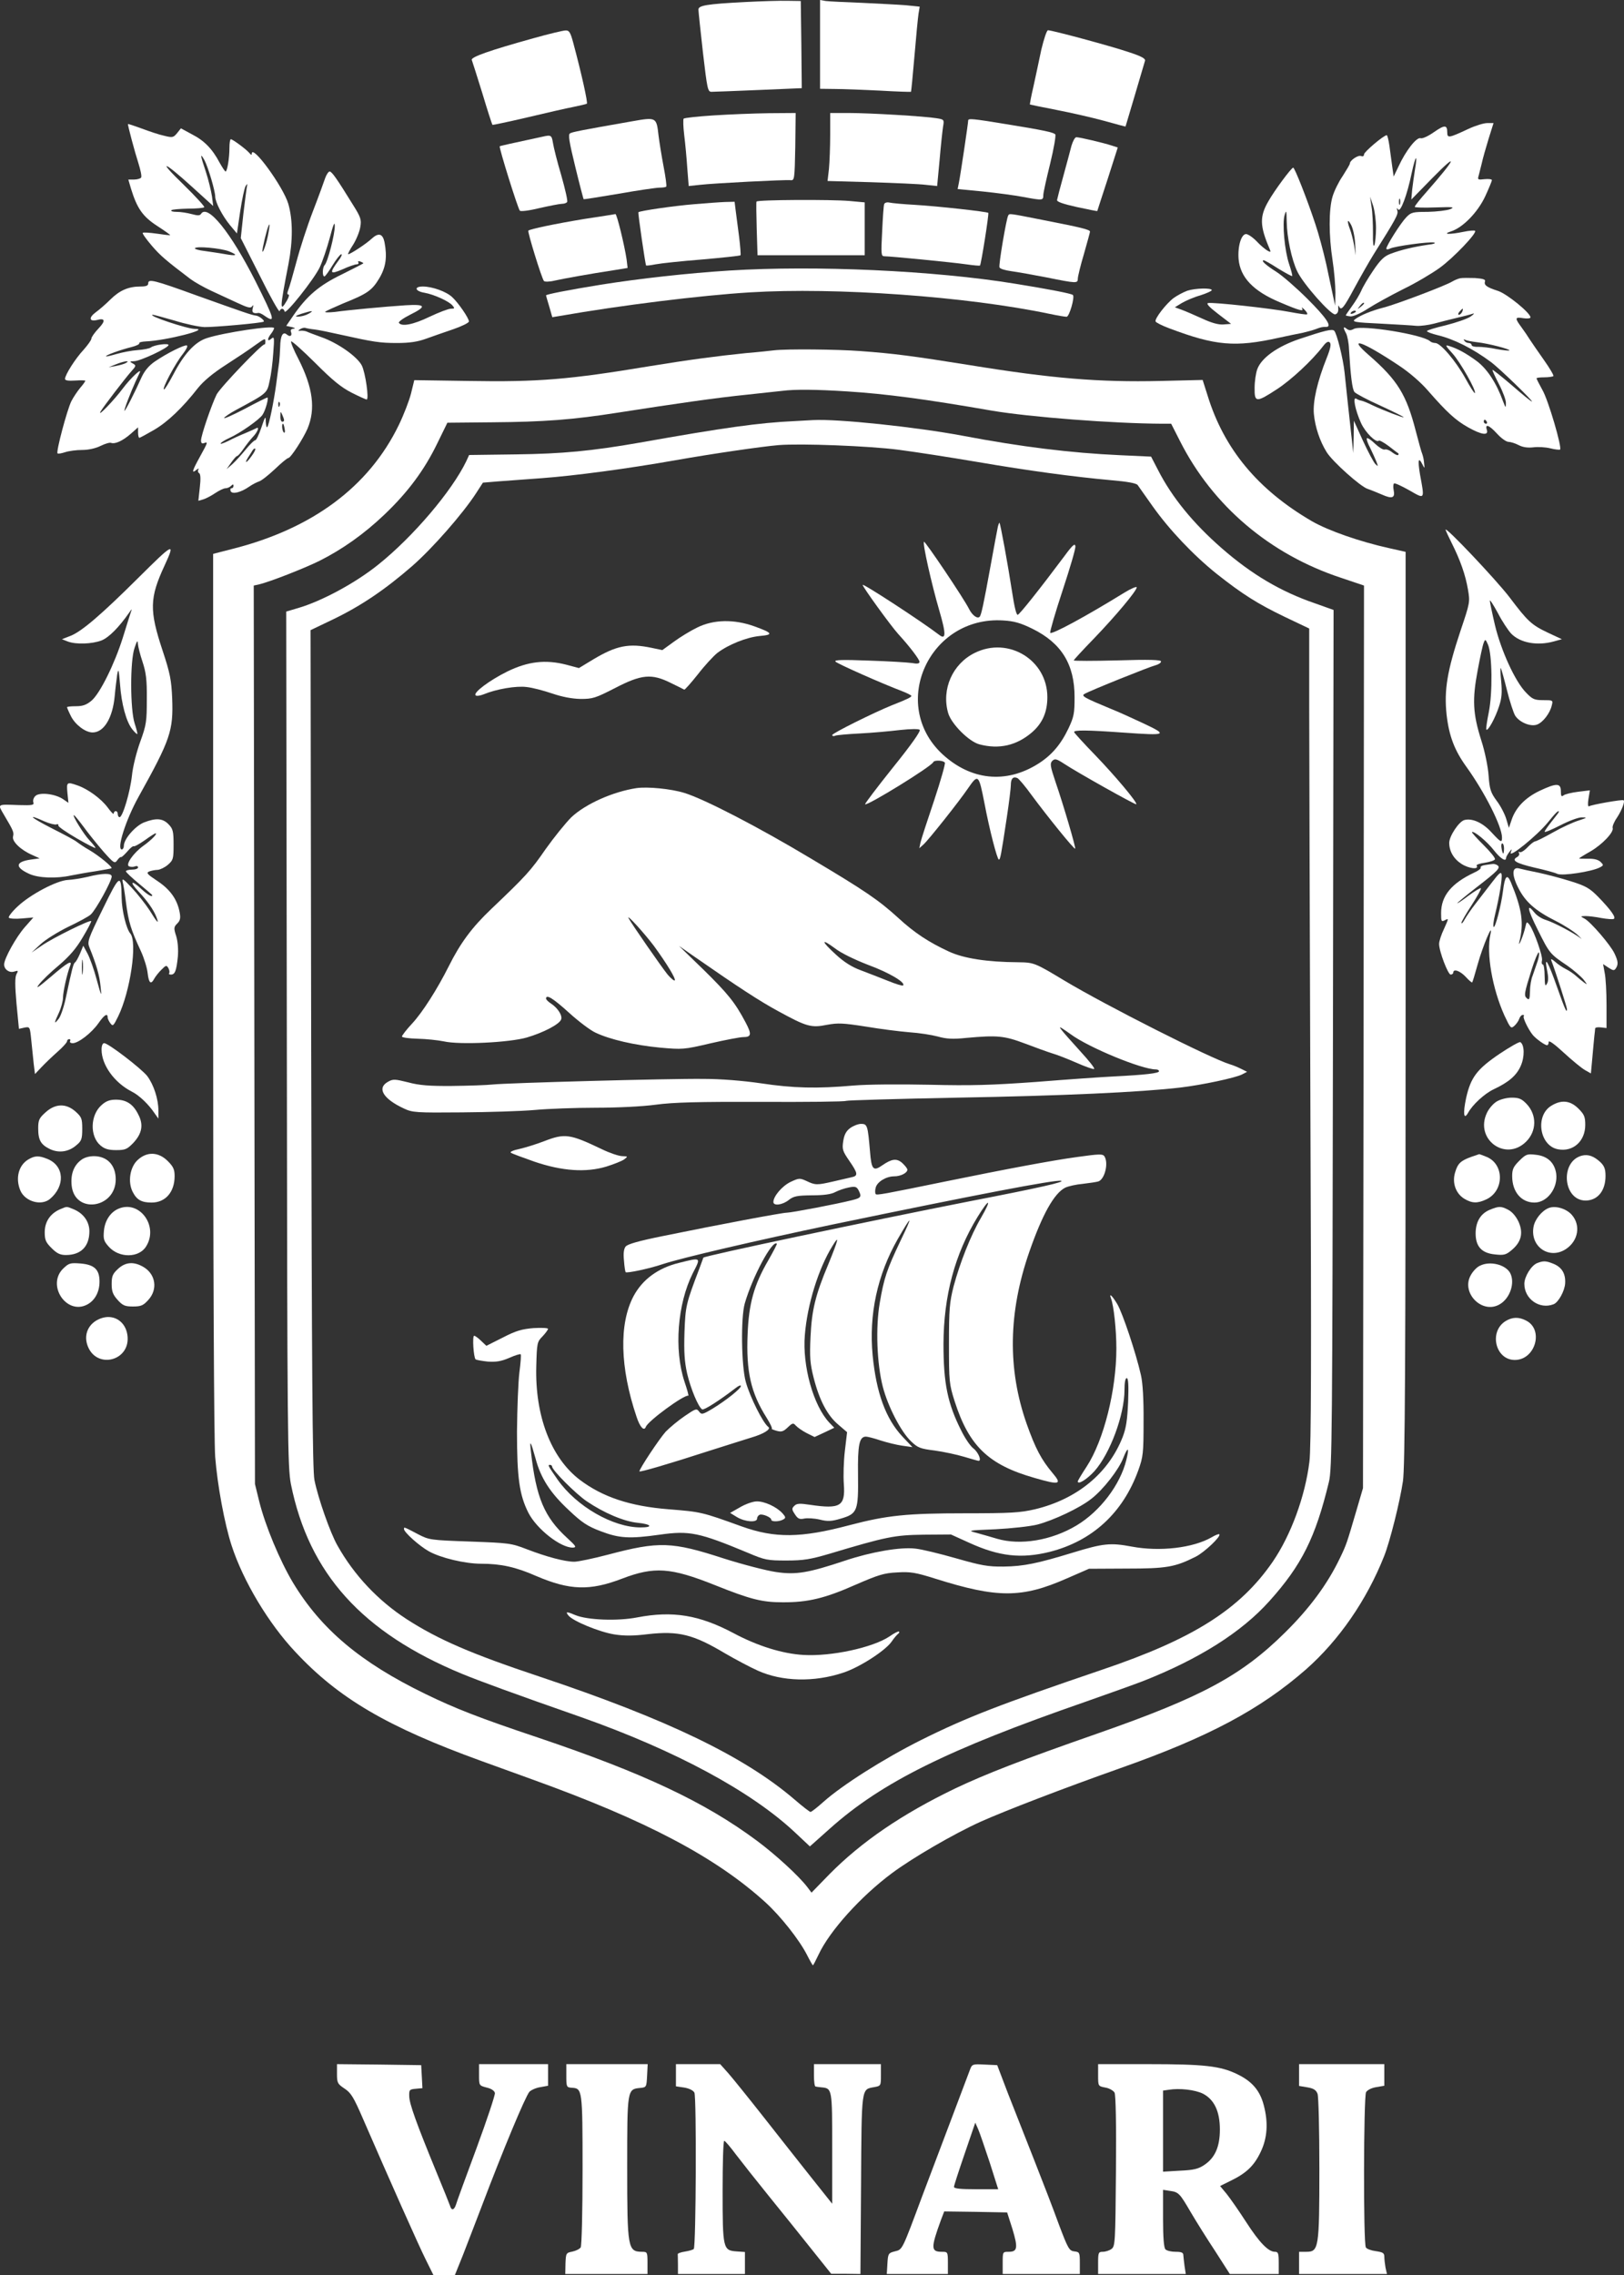 <svg width="50" height="70" viewBox="0 0 50 70" fill="none" xmlns="http://www.w3.org/2000/svg">
<rect x="0" y="0" width="50" height="70" fill="#333333" stroke="none"/>
<path d="M22.954 0.062C21.748 0.124 21.498 0.168 21.504 0.298C21.504 0.354 21.567 0.95 21.642 1.614C21.773 2.738 21.791 2.825 21.904 2.825C21.973 2.825 22.629 2.8 23.36 2.769L24.685 2.713L24.672 1.372L24.654 0.031L24.247 0.025C24.022 0.019 23.441 0.037 22.954 0.062Z" fill="white"/>
<path d="M25.248 1.366V2.732L25.704 2.738C25.948 2.738 26.579 2.763 27.091 2.788C27.61 2.819 28.035 2.831 28.048 2.825C28.054 2.819 28.104 2.322 28.154 1.732C28.204 1.136 28.26 0.553 28.279 0.428L28.316 0.205L27.891 0.161C27.66 0.143 27.048 0.112 26.529 0.087C26.017 0.068 25.517 0.043 25.423 0.031L25.248 0V1.366Z" fill="white"/>
<path d="M16.437 1.173C15.068 1.552 14.493 1.757 14.525 1.844C14.543 1.887 14.687 2.347 14.85 2.868C15.006 3.39 15.149 3.831 15.162 3.843C15.168 3.849 15.649 3.75 16.231 3.613C16.806 3.477 17.449 3.328 17.655 3.29C17.862 3.247 18.049 3.204 18.068 3.191C18.105 3.173 17.905 2.266 17.649 1.316C17.562 0.993 17.524 0.931 17.412 0.937C17.343 0.937 16.899 1.043 16.437 1.173Z" fill="white"/>
<path d="M32.059 1.533C31.991 1.869 31.878 2.378 31.816 2.67C31.747 2.961 31.703 3.204 31.71 3.216C31.722 3.222 32.091 3.297 32.535 3.384C32.978 3.47 33.634 3.619 33.997 3.719C34.353 3.818 34.653 3.899 34.653 3.893C34.659 3.88 35.19 2.086 35.253 1.869C35.272 1.8 35.128 1.726 34.747 1.602C34.197 1.416 32.397 0.931 32.266 0.931C32.228 0.931 32.141 1.192 32.059 1.533Z" fill="white"/>
<path d="M21.966 3.551C21.485 3.582 21.073 3.626 21.048 3.651C21.029 3.675 21.035 3.905 21.066 4.16C21.098 4.414 21.141 4.874 21.16 5.172L21.204 5.724L21.554 5.687C21.985 5.637 24.166 5.526 24.341 5.544C24.46 5.557 24.466 5.513 24.485 4.514L24.497 3.477L23.672 3.483C23.216 3.489 22.447 3.52 21.966 3.551Z" fill="white"/>
<path d="M25.56 4.153C25.56 4.52 25.541 4.992 25.522 5.196L25.479 5.569L26.816 5.606C27.553 5.631 28.309 5.662 28.503 5.687L28.853 5.724L28.928 4.929C28.965 4.489 29.015 4.029 29.034 3.905C29.072 3.682 29.072 3.675 28.834 3.638C28.453 3.576 26.778 3.477 26.141 3.477H25.56V4.153Z" fill="white"/>
<path d="M19.468 3.731C17.868 4.011 17.624 4.06 17.549 4.104C17.487 4.141 17.524 4.365 17.712 5.134C17.843 5.675 17.962 6.122 17.968 6.128C17.974 6.14 18.462 6.059 19.055 5.96C19.649 5.855 20.212 5.774 20.305 5.774C20.399 5.774 20.493 5.761 20.512 5.743C20.53 5.724 20.493 5.445 20.43 5.122C20.368 4.793 20.299 4.365 20.274 4.16C20.212 3.607 20.205 3.601 19.468 3.731Z" fill="white"/>
<path d="M29.809 3.706C29.809 3.787 29.566 5.42 29.522 5.625L29.484 5.817L30.259 5.892C30.678 5.935 31.24 6.01 31.497 6.059C32.103 6.171 32.121 6.171 32.121 6.004C32.121 5.929 32.221 5.488 32.334 5.029C32.446 4.569 32.515 4.166 32.49 4.135C32.434 4.073 32.159 4.011 30.965 3.818C29.953 3.651 29.809 3.638 29.809 3.706Z" fill="white"/>
<path d="M3.939 3.818C3.939 3.886 4.151 4.681 4.258 5.01C4.326 5.227 4.37 5.426 4.345 5.463C4.326 5.494 4.226 5.525 4.126 5.525H3.951L4.033 5.805C4.22 6.413 4.395 6.662 4.833 6.947C5.064 7.096 5.245 7.227 5.239 7.233C5.226 7.245 5.039 7.22 4.826 7.189C4.608 7.158 4.414 7.146 4.395 7.165C4.376 7.183 4.501 7.357 4.664 7.549C4.939 7.872 5.12 8.021 5.864 8.586C5.989 8.679 6.276 8.841 6.501 8.946C6.726 9.052 7.089 9.22 7.307 9.319C7.626 9.468 7.72 9.493 7.763 9.424C7.801 9.368 7.807 9.387 7.782 9.48C7.745 9.617 7.795 9.654 7.957 9.629C7.982 9.623 8.07 9.66 8.145 9.716C8.495 9.958 8.457 9.834 7.863 8.648C7.101 7.146 6.389 6.264 6.189 6.581C6.157 6.637 6.082 6.637 5.901 6.587C5.764 6.55 5.564 6.519 5.445 6.519C5.326 6.519 5.251 6.5 5.276 6.469C5.301 6.444 5.532 6.426 5.789 6.42C6.039 6.42 6.264 6.401 6.289 6.376C6.307 6.357 6.02 6.041 5.651 5.681C4.826 4.886 5.02 4.936 5.92 5.755L6.564 6.339L6.526 6.041C6.501 5.879 6.42 5.538 6.339 5.29C6.164 4.768 6.151 4.675 6.295 4.929C6.407 5.141 6.626 5.873 6.626 6.053C6.632 6.227 6.839 6.631 7.082 6.929L7.295 7.183L7.395 6.506C7.451 6.134 7.526 5.786 7.563 5.724C7.613 5.65 7.626 5.65 7.607 5.712C7.595 5.761 7.545 6.146 7.495 6.562L7.413 7.326L8.001 8.487C8.32 9.133 8.595 9.617 8.607 9.573C8.645 9.474 8.738 9.48 8.763 9.586C8.788 9.698 9.657 8.611 9.844 8.226C9.926 8.052 10.063 7.649 10.151 7.326C10.263 6.898 10.307 6.798 10.307 6.953C10.313 7.196 10.088 8.071 9.994 8.158C9.926 8.232 9.919 8.506 9.988 8.506C10.013 8.506 10.126 8.35 10.238 8.164C10.351 7.978 10.476 7.823 10.507 7.823C10.544 7.823 10.501 7.916 10.419 8.021C10.132 8.412 10.151 8.456 10.544 8.288C10.732 8.201 10.932 8.133 10.982 8.133C11.032 8.133 11.05 8.108 11.032 8.071C11.013 8.034 11.038 8.027 11.088 8.046C11.144 8.065 11.188 8.09 11.188 8.102C11.188 8.108 10.888 8.263 10.525 8.443C9.819 8.785 9.451 9.102 9.026 9.716L8.813 10.027L8.982 10.064C9.088 10.089 9.107 10.107 9.038 10.114C8.969 10.12 8.938 10.151 8.957 10.207C9.007 10.331 8.932 10.38 8.832 10.294C8.707 10.188 8.632 10.331 8.626 10.678C8.62 10.834 8.607 11.039 8.595 11.144C8.582 11.243 8.538 11.541 8.507 11.796C8.432 12.348 8.282 13.094 8.226 13.143C8.207 13.168 8.188 13.087 8.182 12.969C8.182 12.783 8.163 12.808 8.045 13.162C7.97 13.385 7.882 13.559 7.857 13.547C7.832 13.541 7.701 13.665 7.57 13.826C7.438 13.988 7.251 14.193 7.157 14.279L6.976 14.435L7.12 14.23C7.195 14.124 7.276 14.031 7.301 14.031C7.326 14.031 7.413 13.932 7.495 13.814C7.576 13.696 7.707 13.528 7.788 13.441C7.932 13.292 7.995 13.118 7.895 13.174C7.863 13.193 7.72 13.255 7.563 13.323C7.407 13.385 7.163 13.497 7.02 13.572C6.876 13.64 6.77 13.677 6.795 13.64C6.814 13.609 6.932 13.534 7.057 13.479C7.401 13.323 7.982 12.914 8.082 12.764C8.176 12.628 8.282 12.231 8.232 12.231C8.213 12.231 7.895 12.386 7.526 12.585C7.157 12.777 6.876 12.901 6.901 12.858C6.926 12.82 7.089 12.709 7.263 12.616C8.232 12.094 8.22 12.106 8.301 11.722C8.345 11.541 8.395 11.156 8.413 10.865C8.451 10.38 8.445 10.343 8.351 10.424C8.226 10.53 8.22 10.43 8.345 10.269C8.395 10.207 8.438 10.126 8.438 10.095C8.438 10.002 6.889 10.232 6.364 10.405C6.001 10.523 5.664 10.89 5.333 11.529C5.201 11.777 5.076 11.982 5.051 11.982C4.97 11.982 5.401 11.175 5.626 10.896C5.732 10.759 5.795 10.641 5.751 10.629C5.676 10.604 5.145 10.865 4.764 11.126C4.583 11.25 4.451 11.411 4.364 11.597C4.145 12.088 3.851 12.659 3.833 12.64C3.808 12.622 4.026 12.063 4.176 11.734C4.233 11.616 4.289 11.492 4.301 11.467C4.383 11.293 4.014 11.641 3.783 11.951C3.52 12.305 2.989 12.858 3.095 12.665C3.17 12.529 3.876 11.61 4.051 11.417C4.195 11.256 4.195 11.243 4.083 11.181C3.983 11.126 3.989 11.119 4.133 11.113C4.314 11.113 5.189 10.703 5.189 10.616C5.189 10.554 4.751 10.61 4.645 10.691C4.608 10.722 4.426 10.759 4.239 10.772C4.058 10.784 3.77 10.84 3.595 10.89C3.427 10.939 3.277 10.976 3.264 10.964C3.239 10.933 3.702 10.765 4.051 10.678C4.195 10.641 4.301 10.592 4.289 10.56C4.27 10.536 4.364 10.511 4.489 10.505C5.114 10.48 6.52 10.12 5.995 10.12C5.764 10.12 4.495 9.698 4.708 9.685C4.733 9.685 5.033 9.766 5.376 9.865C5.714 9.971 6.132 10.058 6.295 10.064C6.582 10.07 8.07 9.94 8.12 9.896C8.157 9.865 7.976 9.716 7.876 9.71C7.757 9.698 7.488 9.604 6.064 9.095C4.733 8.611 4.564 8.574 4.564 8.717C4.564 8.791 4.501 8.816 4.32 8.816C3.958 8.816 3.683 8.934 3.402 9.213C3.258 9.356 3.058 9.53 2.945 9.611C2.727 9.772 2.745 9.902 2.983 9.847C3.239 9.778 3.258 9.871 3.033 10.107C2.914 10.232 2.814 10.374 2.814 10.418C2.814 10.461 2.708 10.61 2.577 10.759C2.32 11.032 2.002 11.535 2.002 11.659C2.002 11.709 2.108 11.722 2.314 11.709C2.489 11.697 2.627 11.703 2.627 11.715C2.627 11.734 2.558 11.833 2.47 11.933C2.383 12.038 2.258 12.224 2.195 12.348C2.064 12.616 1.721 13.901 1.771 13.95C1.789 13.969 1.896 13.95 2.008 13.913C2.12 13.876 2.352 13.845 2.527 13.845C2.727 13.845 2.945 13.795 3.095 13.721C3.233 13.652 3.383 13.609 3.42 13.627C3.545 13.671 3.777 13.565 4.026 13.348L4.251 13.149V13.311C4.251 13.398 4.27 13.472 4.289 13.472C4.308 13.472 4.514 13.361 4.739 13.23C5.158 12.988 5.62 12.547 6.095 11.939C6.264 11.728 6.551 11.486 6.957 11.225C7.295 11.008 7.695 10.741 7.845 10.629C8.17 10.399 8.17 10.399 8.17 10.523C8.17 10.573 8.157 10.604 8.145 10.598C8.095 10.548 6.789 11.914 6.67 12.137C6.514 12.454 6.189 13.398 6.189 13.553C6.189 13.634 6.22 13.659 6.282 13.634C6.407 13.59 6.407 13.596 6.157 14.05C5.914 14.491 5.889 14.584 6.045 14.459C6.107 14.41 6.132 14.403 6.107 14.447C6.082 14.484 6.095 14.54 6.132 14.559C6.176 14.59 6.182 14.739 6.151 15.006L6.107 15.409L6.257 15.366C6.339 15.341 6.507 15.254 6.626 15.173C6.745 15.093 6.889 15.024 6.939 15.024C6.995 15.024 7.07 14.993 7.114 14.95C7.17 14.894 7.189 14.894 7.189 14.95C7.189 14.993 7.163 15.024 7.126 15.024C7.095 15.024 7.082 15.062 7.101 15.111C7.145 15.217 7.413 15.155 7.67 14.975C7.77 14.906 7.901 14.838 7.976 14.813C8.045 14.795 8.263 14.621 8.463 14.435C8.657 14.248 8.845 14.093 8.876 14.093C8.951 14.093 9.338 13.491 9.469 13.187C9.719 12.585 9.638 11.933 9.188 11.045C9.044 10.772 8.944 10.523 8.963 10.505C8.988 10.486 9.319 10.784 9.707 11.169C10.232 11.697 10.507 11.92 10.825 12.082C11.057 12.2 11.269 12.293 11.288 12.293C11.369 12.293 11.25 11.461 11.138 11.243C10.994 10.97 10.407 10.554 9.894 10.374C9.694 10.3 9.488 10.225 9.438 10.2C9.388 10.182 9.301 10.169 9.251 10.176C9.169 10.188 9.169 10.176 9.244 10.126C9.294 10.095 9.363 10.076 9.401 10.089C9.438 10.101 9.569 10.126 9.688 10.138C9.807 10.151 10.163 10.225 10.469 10.294C11.5 10.523 11.694 10.554 12.225 10.554C12.606 10.554 12.856 10.517 13.113 10.424C13.306 10.356 13.688 10.219 13.95 10.132C14.219 10.039 14.437 9.933 14.437 9.89C14.437 9.791 14.113 9.319 13.925 9.145C13.744 8.971 13.306 8.816 13.019 8.816C12.738 8.816 12.775 8.959 13.069 9.008C13.356 9.058 13.825 9.269 13.931 9.4C14.006 9.486 14 9.499 13.881 9.499C13.806 9.499 13.513 9.611 13.225 9.747C12.725 9.989 12.363 10.058 12.281 9.933C12.263 9.902 12.413 9.791 12.625 9.685C13.15 9.424 13.113 9.356 12.488 9.393C11.832 9.437 10.757 9.536 10.313 9.598C10.126 9.617 9.988 9.617 10.013 9.592C10.038 9.567 10.288 9.455 10.563 9.337C11.307 9.039 11.45 8.94 11.675 8.568C11.882 8.22 11.925 7.91 11.838 7.45C11.782 7.189 11.657 7.152 11.45 7.338C11.288 7.494 10.788 7.823 10.719 7.823C10.7 7.823 10.769 7.686 10.875 7.525C10.975 7.363 11.075 7.115 11.094 6.978C11.132 6.761 11.107 6.68 10.863 6.295C10.369 5.494 10.219 5.283 10.151 5.277C10.113 5.277 10.051 5.37 10.013 5.476C9.976 5.588 9.807 6.053 9.632 6.506C9.457 6.96 9.232 7.655 9.126 8.059C9.019 8.456 8.907 8.847 8.876 8.921C8.838 9.015 8.838 9.064 8.882 9.064C8.913 9.064 8.894 9.145 8.832 9.251C8.607 9.635 8.613 9.493 8.882 8.121C9.019 7.4 9.019 6.767 8.876 6.271C8.72 5.743 7.751 4.414 7.751 4.731C7.751 4.78 7.726 4.768 7.676 4.706C7.582 4.594 7.163 4.284 7.107 4.284C7.082 4.284 7.064 4.402 7.064 4.545C7.064 4.874 6.995 5.277 6.945 5.277C6.926 5.277 6.845 5.153 6.764 5.01C6.539 4.582 6.289 4.327 5.914 4.135L5.57 3.949L5.451 4.098C5.339 4.234 5.308 4.24 5.058 4.178C4.908 4.147 4.595 4.042 4.364 3.955C4.126 3.868 3.939 3.806 3.939 3.818ZM8.245 7.27C8.17 7.63 8.032 7.934 8.095 7.605C8.163 7.258 8.27 6.885 8.295 6.91C8.307 6.922 8.282 7.084 8.245 7.27ZM7.057 7.736C7.345 7.854 7.288 7.885 6.907 7.816C6.739 7.785 6.464 7.748 6.301 7.723C6.132 7.705 6.001 7.667 6.001 7.643C6.001 7.562 6.814 7.636 7.057 7.736ZM9.501 9.654C9.413 9.704 9.276 9.741 9.188 9.741C9.063 9.741 9.088 9.722 9.282 9.654C9.613 9.549 9.688 9.549 9.501 9.654ZM3.876 11.169C3.826 11.2 3.683 11.237 3.564 11.262L3.345 11.299L3.564 11.212C3.82 11.107 4.033 11.082 3.876 11.169ZM8.607 12.491C8.588 12.541 8.57 12.522 8.57 12.454C8.563 12.386 8.582 12.348 8.601 12.373C8.62 12.392 8.626 12.448 8.607 12.491ZM8.745 12.926C8.751 12.957 8.726 12.976 8.688 12.976C8.657 12.976 8.626 12.901 8.632 12.802C8.632 12.653 8.638 12.647 8.688 12.758C8.72 12.827 8.745 12.901 8.745 12.926ZM8.763 13.193C8.782 13.274 8.77 13.329 8.745 13.311C8.688 13.28 8.663 13.038 8.713 13.038C8.726 13.038 8.751 13.106 8.763 13.193ZM7.751 14.025C7.595 14.248 7.507 14.286 7.638 14.075C7.688 14 7.751 13.901 7.776 13.857C7.807 13.814 7.838 13.789 7.857 13.807C7.876 13.826 7.826 13.925 7.751 14.025Z" fill="white"/>
<path d="M45.208 3.967C44.608 4.247 44.558 4.259 44.558 4.073C44.558 3.837 44.477 3.837 44.146 4.067C43.971 4.191 43.796 4.271 43.739 4.253C43.614 4.209 43.277 4.644 43.058 5.122L42.908 5.432L42.864 5.122C42.84 4.948 42.802 4.663 42.777 4.482C42.752 4.309 42.715 4.16 42.696 4.16C42.602 4.16 41.996 4.675 41.996 4.749C41.996 4.805 41.958 4.824 41.902 4.799C41.808 4.768 41.559 4.936 41.559 5.035C41.559 5.06 41.459 5.228 41.34 5.414C41.215 5.594 41.077 5.879 41.027 6.047C40.909 6.438 40.909 7.251 41.027 8.009C41.077 8.332 41.115 8.779 41.115 9.002L41.108 9.406L41.046 9.126C41.015 8.971 40.915 8.524 40.834 8.133C40.746 7.742 40.596 7.183 40.496 6.891C40.246 6.134 39.859 5.153 39.815 5.159C39.759 5.159 39.234 5.867 39.053 6.19C38.778 6.662 38.784 6.947 39.09 7.661C39.134 7.761 39.121 7.767 39.021 7.711C38.959 7.674 38.803 7.549 38.69 7.425C38.571 7.301 38.421 7.202 38.365 7.202C38.215 7.202 38.103 7.581 38.134 7.972C38.184 8.537 38.59 8.959 39.403 9.3C40.015 9.561 40.146 9.592 40.09 9.493C40.059 9.443 40.096 9.462 40.165 9.53C40.234 9.598 40.265 9.66 40.24 9.673C40.209 9.685 39.971 9.648 39.703 9.598C39.165 9.493 37.359 9.294 37.197 9.325C37.128 9.337 37.222 9.443 37.497 9.654L37.903 9.965L37.672 9.983C37.522 9.996 37.309 9.94 37.015 9.803C36.784 9.698 36.497 9.573 36.378 9.53L36.172 9.455L36.384 9.325C36.497 9.257 36.753 9.145 36.953 9.089C37.147 9.027 37.309 8.953 37.309 8.928C37.309 8.853 36.797 8.866 36.553 8.946C36.434 8.99 36.247 9.089 36.134 9.17C35.903 9.344 35.547 9.803 35.578 9.89C35.584 9.921 35.778 10.02 35.997 10.101C37.428 10.641 38.028 10.691 39.371 10.393C39.627 10.337 39.952 10.269 40.09 10.244C40.227 10.213 40.409 10.163 40.496 10.132C40.671 10.064 40.709 10.058 40.834 10.058C41.027 10.058 40.827 9.766 40.246 9.188C39.915 8.859 39.49 8.487 39.296 8.363C38.971 8.158 38.809 8.009 38.909 8.009C38.934 8.009 39.134 8.121 39.352 8.263C39.578 8.4 39.771 8.506 39.784 8.493C39.796 8.475 39.752 8.313 39.69 8.127C39.553 7.723 39.471 6.873 39.553 6.612C39.602 6.451 39.609 6.475 39.615 6.811C39.621 7.295 39.765 7.984 39.94 8.35C40.121 8.735 40.977 9.698 41.108 9.673C41.177 9.654 41.209 9.592 41.202 9.499C41.196 9.412 41.209 9.381 41.221 9.418C41.29 9.58 41.365 9.486 41.702 8.859C41.89 8.512 42.152 8.052 42.283 7.841C42.977 6.736 43.058 6.593 43.021 6.482C42.996 6.395 43.002 6.388 43.046 6.444C43.114 6.55 43.321 6.016 43.464 5.321C43.583 4.774 43.652 4.7 43.564 5.221C43.533 5.408 43.496 5.687 43.477 5.848L43.452 6.14L44.102 5.476C44.933 4.631 44.827 4.874 43.921 5.904C43.721 6.128 43.558 6.333 43.558 6.364C43.558 6.388 43.846 6.395 44.196 6.382C44.745 6.364 44.802 6.37 44.645 6.438C44.545 6.475 44.239 6.513 43.958 6.519C43.496 6.519 43.446 6.531 43.296 6.686C43.121 6.867 42.683 7.562 42.683 7.649C42.683 7.68 42.733 7.68 42.796 7.649C42.94 7.574 44.002 7.431 44.152 7.463C44.221 7.481 44.139 7.512 43.964 7.531C43.539 7.593 43.139 7.686 42.827 7.804C42.621 7.879 42.508 7.984 42.277 8.326C42.121 8.555 41.952 8.841 41.908 8.953C41.858 9.064 41.733 9.275 41.627 9.418C41.521 9.567 41.434 9.691 41.434 9.704C41.434 9.71 41.502 9.729 41.584 9.735C41.665 9.741 41.902 9.636 42.121 9.493C42.333 9.356 42.821 9.089 43.202 8.897C43.589 8.71 44.089 8.412 44.321 8.245C44.752 7.934 45.483 7.165 45.414 7.102C45.395 7.084 45.233 7.096 45.058 7.133C44.639 7.22 44.383 7.214 44.67 7.121C45.033 7.009 45.495 6.537 45.727 6.041C45.839 5.799 45.933 5.569 45.933 5.544C45.933 5.513 45.833 5.501 45.708 5.513C45.508 5.538 45.489 5.526 45.52 5.426C45.539 5.358 45.583 5.184 45.62 5.029C45.652 4.874 45.752 4.532 45.833 4.265L45.983 3.787H45.789C45.677 3.787 45.42 3.868 45.208 3.967ZM42.365 7.016C42.365 7.239 42.34 7.475 42.315 7.543C42.283 7.618 42.265 7.475 42.271 7.171C42.271 6.898 42.258 6.531 42.227 6.364L42.183 6.053L42.277 6.333C42.327 6.488 42.365 6.792 42.365 7.016ZM43.102 6.283C43.083 6.326 43.071 6.295 43.071 6.208C43.071 6.122 43.083 6.09 43.102 6.128C43.114 6.171 43.114 6.246 43.102 6.283ZM41.721 7.475L41.74 7.854L41.69 7.543C41.658 7.369 41.602 7.152 41.565 7.059C41.465 6.798 41.483 6.705 41.596 6.916C41.652 7.016 41.708 7.264 41.721 7.475ZM41.996 9.337C41.996 9.35 41.946 9.4 41.89 9.443C41.79 9.524 41.783 9.518 41.865 9.418C41.946 9.319 41.996 9.288 41.996 9.337ZM41.746 9.586C41.746 9.598 41.702 9.629 41.646 9.648C41.596 9.667 41.571 9.66 41.59 9.623C41.627 9.561 41.746 9.536 41.746 9.586Z" fill="white"/>
<path d="M16.717 4.203C15.761 4.408 15.399 4.489 15.386 4.501C15.355 4.532 15.942 6.413 16.005 6.482C16.03 6.513 16.292 6.482 16.617 6.401C16.923 6.333 17.236 6.271 17.304 6.271C17.373 6.271 17.442 6.246 17.461 6.215C17.486 6.184 17.398 5.811 17.279 5.389C17.154 4.973 17.042 4.52 17.023 4.389C16.986 4.16 16.961 4.147 16.717 4.203Z" fill="white"/>
<path d="M32.989 4.483C32.952 4.632 32.839 5.047 32.739 5.414C32.639 5.774 32.552 6.109 32.545 6.153C32.533 6.208 32.733 6.277 33.152 6.37C33.495 6.444 33.776 6.5 33.783 6.494C33.783 6.494 33.926 6.047 34.102 5.513L34.414 4.538L34.22 4.476C33.977 4.396 33.239 4.222 33.139 4.222C33.095 4.222 33.033 4.34 32.989 4.483Z" fill="white"/>
<path d="M23.292 6.202C23.279 6.221 23.286 6.6 23.298 7.047L23.323 7.854H24.973H26.623V7.04V6.227L26.154 6.184C25.579 6.134 23.317 6.146 23.292 6.202Z" fill="white"/>
<path d="M21.374 6.283C20.755 6.333 19.693 6.488 19.655 6.531C19.637 6.55 19.868 8.145 19.893 8.17C19.899 8.177 20.03 8.164 20.186 8.133C20.343 8.102 20.986 8.034 21.618 7.984C22.255 7.928 22.786 7.872 22.799 7.854C22.811 7.841 22.792 7.58 22.755 7.282C22.717 6.984 22.667 6.618 22.649 6.469L22.617 6.208L22.324 6.215C22.161 6.221 21.736 6.252 21.374 6.283Z" fill="white"/>
<path d="M27.222 6.283C27.204 6.326 27.179 6.705 27.16 7.121C27.122 7.829 27.129 7.885 27.229 7.885C27.416 7.885 29.316 8.071 29.747 8.133C29.966 8.164 30.159 8.183 30.172 8.17C30.209 8.127 30.453 6.581 30.428 6.55C30.384 6.513 28.885 6.345 28.153 6.302C27.81 6.283 27.466 6.252 27.385 6.233C27.304 6.215 27.235 6.239 27.222 6.283Z" fill="white"/>
<path d="M17.998 6.736C17.092 6.885 16.323 7.047 16.267 7.096C16.236 7.133 16.68 8.574 16.748 8.648C16.773 8.673 16.917 8.673 17.067 8.636C17.373 8.568 18.173 8.425 18.867 8.319L19.323 8.245L19.292 7.984C19.229 7.556 18.992 6.581 18.948 6.587C18.923 6.593 18.498 6.662 17.998 6.736Z" fill="white"/>
<path d="M31.041 6.631C30.985 6.718 30.741 8.158 30.772 8.226C30.785 8.27 30.947 8.319 31.135 8.344C31.316 8.369 31.81 8.456 32.228 8.537C33.147 8.723 33.184 8.723 33.184 8.574C33.184 8.512 33.266 8.17 33.372 7.816C33.472 7.463 33.559 7.152 33.559 7.127C33.559 7.065 33.278 6.997 32.128 6.773C31.06 6.562 31.078 6.562 31.041 6.631Z" fill="white"/>
<path d="M22.447 8.325C21.172 8.406 19.716 8.568 18.498 8.76C17.467 8.928 16.811 9.058 16.811 9.089C16.811 9.095 16.854 9.251 16.91 9.431L17.004 9.76L17.235 9.722C19.116 9.393 21.566 9.089 23.091 8.996C25.734 8.835 29.765 9.12 32.327 9.66C32.564 9.71 32.789 9.747 32.839 9.747C32.921 9.747 33.096 9.145 33.033 9.077C32.989 9.033 32.321 8.903 31.246 8.729C28.771 8.325 25.097 8.158 22.447 8.325Z" fill="white"/>
<path d="M44.958 8.561C44.895 8.574 44.789 8.617 44.714 8.661C44.533 8.779 42.995 9.362 42.602 9.462C42.221 9.561 41.889 9.698 41.721 9.822C41.614 9.902 41.702 9.921 42.502 9.958C42.995 9.983 43.502 10.014 43.62 10.027C43.739 10.033 43.983 10.002 44.151 9.958C44.327 9.909 44.633 9.834 44.839 9.784C45.045 9.735 45.27 9.679 45.339 9.654C45.408 9.629 45.383 9.667 45.276 9.741C45.176 9.809 44.833 9.927 44.514 10.008C44.195 10.082 43.933 10.163 43.933 10.188C43.933 10.213 44.083 10.269 44.258 10.312C44.758 10.43 45.351 10.728 45.901 11.138C46.164 11.33 47.22 12.355 47.164 12.355C47.139 12.355 46.864 12.131 46.551 11.858C46.233 11.585 45.964 11.374 45.951 11.38C45.939 11.393 46.032 11.591 46.151 11.821C46.27 12.05 46.37 12.318 46.364 12.404C46.364 12.56 46.358 12.56 46.276 12.349C46.07 11.777 45.783 11.349 45.47 11.113C45.133 10.865 44.876 10.728 44.62 10.647C44.483 10.604 44.495 10.629 44.72 10.877C44.958 11.138 45.464 12.032 45.408 12.094C45.389 12.106 45.264 11.908 45.12 11.647C44.826 11.113 44.352 10.554 44.189 10.554C44.133 10.554 44.058 10.53 44.027 10.498C43.808 10.294 41.927 9.989 41.683 10.12C41.583 10.176 41.527 10.169 41.458 10.114C41.352 10.027 41.346 10.082 41.446 10.262C41.483 10.337 41.527 10.554 41.533 10.741C41.583 11.572 41.633 11.976 41.702 12.063C41.746 12.113 42.102 12.305 42.508 12.485C42.908 12.671 43.227 12.827 43.214 12.839C43.195 12.858 42.608 12.634 42.264 12.473C42.114 12.398 41.958 12.336 41.921 12.33C41.877 12.324 41.802 12.299 41.758 12.268C41.639 12.193 41.721 12.609 41.902 13.013C42.033 13.305 42.371 13.64 42.452 13.559C42.471 13.541 42.608 13.615 42.758 13.727C42.908 13.845 43.039 13.944 43.052 13.95C43.064 13.963 43.064 13.981 43.045 14C43.027 14.019 42.946 13.981 42.864 13.919C42.783 13.851 42.677 13.814 42.633 13.832C42.583 13.845 42.452 13.764 42.333 13.652C42.221 13.541 42.108 13.466 42.083 13.485C42.064 13.503 42.108 13.64 42.183 13.777C42.252 13.919 42.339 14.112 42.377 14.205C42.433 14.354 42.433 14.366 42.346 14.279C42.289 14.223 42.121 13.901 41.964 13.565L41.683 12.945L41.677 13.441L41.664 13.938L41.614 13.472C41.539 12.802 41.44 11.883 41.396 11.454C41.352 11.032 41.158 10.256 41.077 10.176C41.014 10.114 40.789 10.169 40.008 10.43C39.327 10.66 38.834 11.014 38.709 11.361C38.665 11.479 38.627 11.74 38.627 11.933C38.621 12.392 38.677 12.392 39.315 11.976C39.752 11.691 40.39 11.101 40.733 10.654C40.833 10.523 40.896 10.492 40.94 10.536C40.989 10.585 40.965 10.716 40.852 11.001C40.558 11.734 40.415 12.355 40.452 12.74C40.49 13.137 40.633 13.572 40.846 13.913C41.027 14.205 41.889 14.975 42.108 15.043C42.202 15.074 42.396 15.155 42.545 15.217C42.864 15.36 42.958 15.322 42.908 15.08C42.889 14.987 42.895 14.894 42.92 14.875C42.946 14.857 43.158 14.956 43.389 15.086C43.877 15.366 43.864 15.384 43.72 14.602C43.645 14.149 43.67 14.043 43.795 14.292C43.864 14.428 43.864 14.422 43.845 14.248C43.839 14.143 43.808 14.019 43.789 13.969C43.764 13.919 43.677 13.596 43.589 13.261C43.302 12.144 43.027 11.697 42.158 10.939C41.452 10.331 41.927 10.486 43.064 11.243C43.395 11.461 43.752 11.771 43.97 12.026C44.545 12.684 44.814 12.932 45.201 13.149C45.62 13.385 45.839 13.41 45.776 13.224C45.714 13.025 45.851 13.081 46.095 13.348C46.22 13.485 46.376 13.596 46.445 13.596C46.507 13.596 46.651 13.64 46.757 13.696C46.889 13.764 47.039 13.783 47.207 13.764C47.351 13.745 47.582 13.758 47.732 13.795C47.876 13.832 48.014 13.845 48.032 13.832C48.095 13.764 47.67 12.311 47.489 12.001C47.389 11.821 47.307 11.659 47.307 11.641C47.307 11.622 47.414 11.61 47.545 11.61C47.676 11.61 47.801 11.591 47.826 11.572C47.845 11.554 47.714 11.33 47.538 11.082C47.357 10.828 47.164 10.542 47.101 10.449C47.045 10.356 46.926 10.182 46.839 10.064C46.632 9.784 46.639 9.747 46.901 9.791C47.026 9.809 47.12 9.797 47.12 9.766C47.12 9.629 46.401 9.046 46.126 8.953C45.776 8.841 45.683 8.773 45.72 8.661C45.745 8.599 45.664 8.574 45.414 8.555C45.226 8.549 45.02 8.549 44.958 8.561ZM45.02 9.592C44.995 9.642 44.951 9.685 44.92 9.685C44.883 9.685 44.889 9.648 44.933 9.592C44.976 9.542 45.02 9.499 45.033 9.499C45.045 9.499 45.039 9.542 45.02 9.592ZM45.476 10.53C45.82 10.567 46.514 10.747 46.47 10.784C46.458 10.796 46.282 10.778 46.076 10.741C45.876 10.697 45.62 10.672 45.514 10.672C45.401 10.678 45.308 10.654 45.308 10.616C45.308 10.585 45.27 10.554 45.22 10.554C45.17 10.554 45.108 10.523 45.083 10.48C45.058 10.436 45.064 10.43 45.108 10.455C45.151 10.48 45.314 10.511 45.476 10.53ZM45.776 12.976C45.795 13.007 45.783 13.038 45.751 13.038C45.714 13.038 45.683 13.007 45.683 12.976C45.683 12.938 45.695 12.914 45.708 12.914C45.726 12.914 45.758 12.938 45.776 12.976Z" fill="white"/>
<path d="M23.841 10.778C23.741 10.79 23.348 10.834 22.966 10.865C22.104 10.952 21.167 11.076 19.998 11.268C17.53 11.678 16.561 11.759 14.436 11.722L12.755 11.697L12.655 12.106C12.599 12.33 12.43 12.764 12.28 13.075C11.355 14.981 9.612 16.272 7.144 16.893L6.562 17.042V30.514C6.562 39.138 6.588 44.285 6.625 44.825C6.694 45.7 6.912 46.88 7.131 47.556C7.487 48.649 8.268 49.953 9.093 50.828C10.424 52.256 11.918 53.132 14.811 54.181C15.136 54.299 15.855 54.56 16.405 54.758C19.904 56.019 22.035 57.142 23.573 58.539C24.041 58.968 24.61 59.688 24.847 60.153C24.935 60.327 25.016 60.47 25.029 60.47C25.041 60.47 25.116 60.321 25.203 60.141C25.541 59.415 26.503 58.347 27.466 57.633C28.109 57.155 29.365 56.428 30.184 56.056C30.978 55.702 32.721 55.032 34.496 54.404C37.208 53.448 38.801 52.598 40.214 51.362C41.226 50.468 42.076 49.239 42.613 47.886C42.795 47.432 43.101 46.203 43.194 45.576C43.257 45.16 43.276 42 43.276 31.011V16.98L42.776 16.868C41.876 16.67 40.895 16.328 40.389 16.036C38.727 15.068 37.683 13.814 37.177 12.162L37.027 11.691L35.727 11.722C33.84 11.765 32.396 11.647 29.872 11.237C28.09 10.952 27.516 10.877 26.497 10.803C25.76 10.747 24.247 10.734 23.841 10.778ZM26.091 12.044C27.272 12.119 28.491 12.28 30.528 12.634C31.696 12.833 34.271 13.031 35.789 13.038H36.058L36.333 13.578C37.339 15.565 39.101 17.061 41.295 17.781L41.995 18.017L41.982 31.899L41.964 45.787L41.764 46.47C41.457 47.513 41.457 47.519 41.251 47.948C40.87 48.742 40.32 49.487 39.564 50.232C38.22 51.561 36.995 52.219 33.796 53.337C31.446 54.156 30.346 54.584 29.403 55.032C27.778 55.814 26.522 56.67 25.535 57.67L24.985 58.235L24.854 58.061C24.597 57.726 23.891 57.074 23.297 56.633C21.698 55.447 19.817 54.56 16.555 53.461C14.755 52.858 14.024 52.573 13.093 52.12C11.099 51.151 9.887 50.133 9.018 48.693C8.618 48.022 8.169 46.954 7.981 46.197L7.85 45.663L7.831 31.843L7.812 18.017L7.981 17.98C8.318 17.899 9.35 17.495 9.831 17.259C10.537 16.905 11.206 16.434 11.837 15.832C12.555 15.149 13.062 14.466 13.455 13.659L13.774 13.007L15.149 12.994C16.755 12.982 17.642 12.914 19.029 12.696C20.817 12.417 22.073 12.237 22.998 12.144C23.497 12.088 23.991 12.038 24.091 12.026C24.479 11.976 25.122 11.982 26.091 12.044Z" fill="white"/>
<path d="M24.466 12.957C23.367 13.007 22.304 13.156 19.686 13.621C18.224 13.876 17.317 13.963 15.893 13.981L14.443 14L14.355 14.193C13.912 15.111 12.724 16.508 11.656 17.365C10.95 17.936 9.9 18.501 9.169 18.712L8.812 18.818L8.831 31.961C8.844 44.303 8.856 45.135 8.956 45.663C9.512 48.419 11.15 50.232 14.23 51.505C14.743 51.716 15.805 52.107 17.905 52.84C20.786 53.858 23.123 55.112 24.479 56.385L24.935 56.813L25.554 56.261C27.147 54.839 29.178 53.833 33.403 52.368C34.127 52.114 34.927 51.828 35.184 51.729C36.921 51.046 38.227 50.22 39.083 49.264C40.077 48.159 40.502 47.308 40.914 45.601C41.014 45.203 41.02 44.111 41.039 31.967L41.058 18.768L40.483 18.563C39.433 18.203 38.539 17.675 37.614 16.868C36.733 16.098 36.083 15.304 35.652 14.459L35.44 14.05L34.484 14.006C32.965 13.938 31.415 13.745 29.653 13.41C28.197 13.137 25.779 12.883 25.029 12.926C24.929 12.932 24.673 12.945 24.466 12.957ZM27.666 13.839C28.191 13.907 29.272 14.075 30.072 14.211C31.665 14.484 33.053 14.671 34.215 14.776C34.721 14.819 34.984 14.869 35.027 14.925C35.065 14.975 35.265 15.267 35.483 15.571C36.002 16.303 36.74 17.079 37.452 17.651C38.252 18.284 38.714 18.576 39.564 18.985L40.308 19.339V21.698C40.308 22.996 40.327 28.64 40.345 34.239C40.377 41.634 40.37 44.577 40.314 44.98C40.183 46.042 39.745 47.234 39.189 48.047C38.183 49.512 36.746 50.425 33.934 51.375C30.791 52.443 29.747 52.846 28.341 53.548C27.203 54.119 25.941 54.92 25.36 55.435C25.166 55.609 24.985 55.752 24.954 55.752C24.929 55.752 24.71 55.584 24.466 55.373C22.923 54.05 20.561 52.908 16.624 51.592C14.499 50.884 13.499 50.45 12.524 49.823C11.643 49.251 10.906 48.475 10.387 47.55C10.168 47.165 9.794 46.104 9.681 45.539C9.619 45.253 9.6 42.112 9.581 32.278L9.562 19.389L10.262 19.054C11.112 18.644 11.85 18.147 12.693 17.415C13.324 16.862 14.243 15.813 14.655 15.18L14.868 14.851L15.324 14.813C15.574 14.795 16.18 14.751 16.668 14.714C17.692 14.639 19.317 14.422 20.798 14.161C21.917 13.963 23.454 13.739 23.966 13.696C24.666 13.64 26.754 13.721 27.666 13.839Z" fill="white"/>
<path d="M30.722 16.21C30.703 16.291 30.604 16.831 30.497 17.415C30.279 18.619 30.21 18.93 30.16 18.979C30.091 19.047 29.935 18.936 29.835 18.737C29.679 18.42 28.479 16.639 28.448 16.67C28.398 16.713 28.679 17.961 28.916 18.774C29.135 19.519 29.129 19.706 28.904 19.526C28.404 19.141 26.56 17.936 26.56 17.998C26.56 18.06 27.423 19.252 27.654 19.507C28.023 19.91 28.31 20.295 28.31 20.364C28.31 20.419 28.241 20.432 28.079 20.401C27.948 20.382 27.348 20.345 26.748 20.326C25.936 20.295 25.673 20.302 25.723 20.357C25.785 20.426 27.16 21.034 27.767 21.264C27.929 21.326 28.06 21.394 28.06 21.413C28.06 21.45 27.929 21.518 27.466 21.698C26.898 21.928 25.623 22.561 25.623 22.617C25.623 22.648 25.667 22.661 25.717 22.636C25.767 22.617 26.11 22.586 26.479 22.568C26.854 22.549 27.404 22.499 27.71 22.462C28.054 22.425 28.285 22.425 28.316 22.456C28.354 22.493 28.048 22.928 27.491 23.617C27.01 24.219 26.623 24.728 26.635 24.747C26.698 24.803 28.679 23.586 28.735 23.449C28.766 23.381 29.047 23.393 29.091 23.468C29.11 23.499 28.96 24.027 28.76 24.629C28.554 25.237 28.366 25.815 28.341 25.92L28.304 26.1L28.435 25.982C28.591 25.84 29.516 24.678 29.804 24.256C30.116 23.803 30.135 23.822 30.31 24.716C30.466 25.541 30.703 26.448 30.753 26.448C30.797 26.448 30.822 26.317 30.997 25.157C31.066 24.703 31.122 24.25 31.122 24.151C31.122 23.958 31.191 23.884 31.322 23.94C31.366 23.958 31.572 24.201 31.772 24.48C32.241 25.113 33.072 26.144 33.103 26.113C33.128 26.088 32.747 24.784 32.497 24.058C32.334 23.573 32.322 23.493 32.397 23.412C32.478 23.337 32.522 23.344 32.76 23.499C33.153 23.76 34.959 24.772 34.984 24.747C35.028 24.697 34.316 23.853 33.716 23.232C33.372 22.878 33.084 22.561 33.072 22.53C33.041 22.456 33.472 22.462 34.609 22.543C35.928 22.636 35.965 22.617 35.215 22.263C34.872 22.102 34.422 21.897 34.215 21.816C33.378 21.469 33.278 21.413 33.391 21.351C33.572 21.245 35.397 20.513 35.578 20.469C35.672 20.444 35.746 20.395 35.746 20.351C35.746 20.302 35.384 20.289 34.403 20.32C33.666 20.339 33.059 20.339 33.059 20.32C33.059 20.302 33.334 20.004 33.672 19.656C34.359 18.942 34.997 18.178 34.997 18.073C34.997 18.035 34.822 18.11 34.609 18.24C33.453 18.954 32.366 19.544 32.334 19.47C32.322 19.432 32.491 18.843 32.716 18.166C32.941 17.483 33.122 16.875 33.109 16.806C33.097 16.707 33.022 16.769 32.772 17.11C32.01 18.129 31.397 18.898 31.335 18.917C31.291 18.93 31.229 18.663 31.16 18.209C31.029 17.359 30.803 16.123 30.772 16.086C30.766 16.074 30.741 16.13 30.722 16.21ZM31.785 19.346C32.678 19.786 33.084 20.438 33.084 21.45C33.084 21.947 33.066 22.052 32.897 22.412C32.66 22.909 32.378 23.238 31.966 23.499C30.972 24.126 29.885 24.014 29.004 23.195C27.373 21.661 28.616 18.948 30.885 19.091C31.216 19.11 31.416 19.165 31.785 19.346Z" fill="white"/>
<path d="M30.009 20.09C29.328 20.426 28.984 21.202 29.19 21.934C29.284 22.27 29.828 22.816 30.153 22.903C30.759 23.064 31.302 22.94 31.777 22.53C32.096 22.251 32.246 21.91 32.246 21.45C32.246 20.308 31.046 19.575 30.009 20.09Z" fill="white"/>
<path d="M21.467 19.308C21.261 19.407 20.936 19.606 20.742 19.749L20.392 20.003L20.068 19.935C19.361 19.786 18.98 19.861 18.255 20.295L17.824 20.556L17.43 20.451C16.793 20.289 16.256 20.351 15.618 20.662C15.068 20.935 14.562 21.314 14.643 21.394C14.668 21.425 14.781 21.407 14.893 21.363C15.281 21.202 15.899 21.096 16.218 21.14C16.393 21.158 16.743 21.251 16.999 21.338C17.312 21.444 17.605 21.5 17.874 21.506C18.249 21.506 18.33 21.481 18.936 21.171C19.749 20.749 20.061 20.718 20.655 21.015C20.861 21.115 21.049 21.208 21.067 21.22C21.086 21.227 21.274 21.015 21.486 20.749C21.692 20.482 21.967 20.184 22.086 20.09C22.43 19.83 22.992 19.606 23.392 19.569C23.823 19.532 23.792 19.476 23.223 19.271C22.598 19.047 21.967 19.06 21.467 19.308Z" fill="white"/>
<path d="M19.593 24.25C18.868 24.362 18.031 24.734 17.593 25.144C17.412 25.324 17.056 25.765 16.8 26.125C16.337 26.796 16.194 26.951 15.125 27.969C14.531 28.534 14.175 29.012 13.813 29.738C13.463 30.434 13.007 31.154 12.681 31.502C12.513 31.682 12.375 31.862 12.375 31.893C12.375 31.924 12.594 31.955 12.857 31.961C13.119 31.967 13.481 32.005 13.663 32.042C14.15 32.154 15.675 32.079 16.218 31.924C16.725 31.775 17.218 31.52 17.275 31.371C17.325 31.253 17.175 31.017 16.968 30.881C16.881 30.825 16.812 30.757 16.812 30.726C16.812 30.583 17.025 30.713 17.518 31.16C17.812 31.427 18.181 31.706 18.337 31.775C18.781 31.986 19.543 32.16 20.312 32.234C21.012 32.296 21.049 32.296 21.868 32.104C22.33 31.998 22.786 31.911 22.88 31.911C23.136 31.911 23.149 31.824 22.955 31.458C22.63 30.843 22.411 30.576 21.661 29.838L20.905 29.105L21.405 29.453C22.736 30.378 23.392 30.806 23.967 31.117C24.83 31.588 24.973 31.632 25.461 31.533C25.805 31.471 25.948 31.477 26.661 31.588C27.104 31.663 27.704 31.738 27.998 31.762C28.292 31.781 28.685 31.843 28.873 31.893C29.135 31.967 29.335 31.98 29.748 31.936C30.704 31.849 30.916 31.868 31.56 32.11C31.885 32.234 32.266 32.371 32.404 32.414C32.541 32.452 32.872 32.582 33.141 32.7C33.41 32.818 33.653 32.905 33.685 32.892C33.722 32.88 33.528 32.638 33.26 32.346C32.647 31.669 32.56 31.557 32.685 31.632C32.735 31.663 32.866 31.75 32.966 31.824C33.522 32.234 35.153 32.905 35.584 32.905C35.641 32.905 35.684 32.929 35.684 32.961C35.684 33.023 35.272 33.072 34.278 33.122C33.903 33.141 32.835 33.215 31.904 33.29C30.529 33.389 29.916 33.408 28.623 33.377C27.704 33.358 26.711 33.364 26.279 33.401C25.148 33.501 24.417 33.482 23.43 33.333C22.874 33.252 22.199 33.197 21.655 33.197C20.605 33.184 15.6 33.321 15.156 33.37C14.987 33.389 14.431 33.408 13.925 33.414C13.219 33.42 12.906 33.395 12.563 33.302C12.163 33.203 12.1 33.197 11.95 33.283C11.594 33.476 11.794 33.811 12.438 34.109C12.7 34.233 12.813 34.239 14.219 34.227C15.044 34.221 16.056 34.19 16.468 34.153C16.881 34.115 17.724 34.084 18.349 34.084C18.993 34.084 19.78 34.047 20.187 33.991C20.73 33.917 21.505 33.898 23.442 33.904C24.842 33.91 26.011 33.898 26.048 33.873C26.079 33.855 27.623 33.811 29.473 33.774C32.691 33.718 35.128 33.606 36.34 33.463C37.015 33.383 38.034 33.165 38.24 33.06L38.396 32.979L38.209 32.886C38.109 32.836 37.959 32.774 37.871 32.749C37.29 32.576 34.047 30.937 32.772 30.173C31.866 29.627 31.835 29.614 31.354 29.608C30.385 29.602 29.673 29.49 29.216 29.279C28.598 28.993 28.16 28.708 27.654 28.242C27.054 27.696 26.636 27.41 24.967 26.417C23.342 25.442 21.68 24.585 21.074 24.399C20.655 24.269 19.937 24.201 19.593 24.25ZM20.137 29.111C20.53 29.651 20.818 30.123 20.774 30.167C20.755 30.185 20.655 30.105 20.555 29.987C20.374 29.763 19.449 28.435 19.355 28.255C19.268 28.087 19.849 28.726 20.137 29.111ZM26.729 29.689C27.386 29.931 27.892 30.235 27.804 30.322C27.785 30.341 27.579 30.279 27.336 30.179C27.098 30.086 26.723 29.937 26.505 29.856C26.23 29.757 25.986 29.602 25.736 29.372C25.286 28.962 25.261 28.851 25.698 29.173C25.886 29.322 26.311 29.527 26.729 29.689Z" fill="white"/>
<path d="M26.174 34.711C26.055 34.798 25.992 34.91 25.961 35.115C25.924 35.363 25.942 35.419 26.148 35.717C26.417 36.108 26.43 36.183 26.205 36.226C26.105 36.251 25.855 36.307 25.642 36.356C25.155 36.468 25.099 36.468 24.83 36.338C24.624 36.245 24.599 36.245 24.336 36.369C24.08 36.493 23.811 36.81 23.811 36.984C23.811 37.114 24.093 37.077 24.286 36.922C24.436 36.803 24.543 36.785 24.999 36.779C25.361 36.779 25.592 36.748 25.717 36.679C25.824 36.623 26.011 36.561 26.136 36.537C26.323 36.499 26.373 36.512 26.43 36.617C26.536 36.822 26.517 36.859 26.236 36.928C25.774 37.046 24.367 37.313 24.23 37.313C24.08 37.313 22.105 37.685 20.406 38.033C19.668 38.182 19.318 38.281 19.262 38.356C19.206 38.424 19.187 38.567 19.212 38.796C19.224 38.977 19.25 39.132 19.262 39.144C19.299 39.181 19.981 39.039 20.406 38.896C21.012 38.697 23.255 38.176 25.624 37.679C30.054 36.76 32.485 36.294 32.666 36.332C32.81 36.363 32.054 36.537 29.842 36.965C26.748 37.573 21.662 38.647 21.655 38.697C21.655 38.703 21.599 38.846 21.537 39.02C21.118 40.119 21.105 40.181 21.074 40.988C21.055 41.609 21.074 41.888 21.155 42.261C21.268 42.739 21.499 43.291 21.618 43.366C21.674 43.397 22.149 43.093 22.643 42.714C22.736 42.639 22.811 42.608 22.811 42.646C22.811 42.726 22.368 43.08 21.943 43.341C21.63 43.527 21.599 43.533 21.524 43.434C21.449 43.329 21.418 43.341 21.081 43.571C20.881 43.707 20.618 43.925 20.493 44.055C20.299 44.272 19.687 45.191 19.687 45.272C19.687 45.309 20.581 45.048 21.843 44.639C22.362 44.477 22.936 44.291 23.124 44.235C23.511 44.123 23.749 43.974 23.655 43.906C23.493 43.788 23.093 42.993 22.962 42.522C22.824 42.031 22.805 40.541 22.93 40.106C23.168 39.281 23.786 38.132 23.918 38.269C23.93 38.275 23.811 38.505 23.655 38.778C23.211 39.541 23.055 40.113 23.018 41.044C22.968 42.205 23.118 42.857 23.605 43.627C23.718 43.807 23.786 43.956 23.761 43.962C23.736 43.962 23.799 43.993 23.905 44.024C24.061 44.067 24.118 44.049 24.255 43.918C24.399 43.782 24.424 43.776 24.499 43.862C24.549 43.918 24.699 44.024 24.83 44.092L25.08 44.216L25.386 44.074L25.686 43.931L25.536 43.776C25.042 43.254 24.699 42.025 24.78 41.075C24.855 40.138 25.199 39.032 25.63 38.337C25.855 37.965 25.817 38.132 25.499 38.908C25.105 39.846 24.992 40.311 24.955 41.131C24.924 41.758 24.942 41.963 25.049 42.385C25.224 43.08 25.474 43.552 25.805 43.831L26.08 44.067L26.011 44.651C25.974 44.968 25.961 45.421 25.98 45.663C26.03 46.346 25.873 46.439 24.942 46.302C24.617 46.253 24.53 46.259 24.455 46.334C24.374 46.414 24.374 46.445 24.474 46.594C24.561 46.731 24.617 46.756 24.761 46.725C24.861 46.706 25.074 46.718 25.236 46.756C25.48 46.818 25.605 46.812 25.892 46.725C26.398 46.576 26.43 46.489 26.417 45.377C26.405 44.459 26.455 44.204 26.661 44.204C26.711 44.204 26.911 44.254 27.111 44.322C27.305 44.384 27.605 44.459 27.779 44.483L28.092 44.527L27.786 44.204C27.273 43.658 26.98 42.863 26.867 41.702C26.748 40.448 27.011 39.231 27.636 38.132C28.086 37.35 28.117 37.368 27.723 38.182C27.305 39.063 27.217 39.318 27.086 40.088C26.955 40.845 26.998 41.963 27.18 42.67C27.336 43.273 27.736 44.049 28.048 44.347C28.254 44.545 28.329 44.577 28.779 44.632C29.054 44.67 29.46 44.757 29.686 44.825C29.91 44.893 30.11 44.949 30.129 44.949C30.229 44.949 30.123 44.688 29.973 44.57C29.879 44.502 29.71 44.254 29.598 44.024C29.173 43.186 29.048 42.565 29.048 41.354C29.054 39.864 29.398 38.585 30.098 37.443C30.467 36.841 30.548 36.878 30.198 37.48C29.885 38.014 29.554 38.858 29.36 39.579C29.235 40.069 29.217 40.28 29.217 41.348C29.217 42.509 29.223 42.584 29.392 43.117C29.835 44.496 30.435 45.073 31.86 45.477C32.629 45.7 32.704 45.675 32.41 45.328C32.06 44.912 31.879 44.57 31.61 43.813C31.017 42.13 31.041 40.386 31.691 38.517C32.091 37.368 32.454 36.717 32.797 36.543C32.891 36.499 33.135 36.443 33.347 36.425C33.554 36.4 33.772 36.369 33.822 36.35C34.016 36.276 34.135 35.785 34.004 35.581C33.954 35.5 33.841 35.506 33.172 35.599C32.391 35.705 30.973 35.972 29.123 36.35C27.18 36.748 27.005 36.779 26.961 36.742C26.942 36.717 26.936 36.63 26.961 36.543C27.005 36.363 27.286 36.195 27.529 36.195C27.73 36.195 27.936 36.09 27.936 35.99C27.936 35.953 27.861 35.86 27.773 35.779C27.605 35.636 27.455 35.655 27.167 35.854C26.886 36.052 26.83 35.99 26.786 35.431C26.717 34.631 26.705 34.581 26.511 34.581C26.417 34.581 26.267 34.643 26.174 34.711Z" fill="white"/>
<path d="M16.749 35.115C16.524 35.202 16.187 35.307 15.999 35.351C15.793 35.394 15.687 35.444 15.73 35.469C15.774 35.5 16.099 35.618 16.449 35.742C17.305 36.034 18.036 36.083 18.661 35.897C18.899 35.823 19.149 35.723 19.217 35.674C19.336 35.581 19.336 35.581 19.161 35.574C19.061 35.574 18.78 35.481 18.536 35.363C17.536 34.885 17.393 34.867 16.749 35.115Z" fill="white"/>
<path d="M20.905 38.858C20.261 39.014 19.78 39.368 19.505 39.883C19.055 40.733 19.086 42.081 19.599 43.596C19.705 43.918 19.83 44.049 19.886 43.9C19.955 43.72 21.055 42.913 21.192 42.944C21.211 42.95 21.155 42.751 21.073 42.509C20.749 41.528 20.855 40.125 21.33 39.175C21.586 38.678 21.598 38.685 20.905 38.858Z" fill="white"/>
<path d="M34.208 39.957C34.289 40.175 34.371 40.907 34.371 41.491C34.371 42.77 33.983 44.316 33.458 45.123C33.308 45.352 33.183 45.557 33.183 45.582C33.183 45.694 33.465 45.52 33.696 45.266C34.177 44.725 34.621 43.533 34.621 42.764C34.621 42.54 34.646 42.404 34.69 42.404C34.739 42.404 34.752 42.627 34.733 43.13C34.708 43.695 34.671 43.943 34.565 44.216C34.127 45.334 33.158 46.129 31.865 46.439C31.409 46.545 31.121 46.563 29.715 46.563C27.922 46.563 27.309 46.625 26.153 46.929C24.654 47.327 23.86 47.333 22.835 46.967C21.598 46.52 21.585 46.52 20.585 46.439C19.404 46.346 18.554 46.066 17.842 45.526C16.961 44.85 16.467 43.558 16.511 42.031C16.53 41.323 16.536 41.286 16.705 41.118C16.798 41.019 16.873 40.913 16.873 40.889C16.873 40.858 16.673 40.851 16.43 40.864C16.067 40.895 15.886 40.945 15.48 41.156L14.974 41.41L14.811 41.255C14.724 41.168 14.624 41.1 14.599 41.1C14.536 41.1 14.58 41.764 14.642 41.826C14.667 41.845 14.836 41.876 15.017 41.895C15.267 41.913 15.43 41.888 15.674 41.783C15.855 41.702 16.017 41.652 16.03 41.671C16.049 41.683 16.03 41.932 15.992 42.224C15.955 42.509 15.924 43.329 15.917 44.049C15.917 45.477 15.992 45.998 16.267 46.545C16.523 47.047 17.261 47.625 17.636 47.619C17.761 47.612 17.736 47.575 17.461 47.321C16.761 46.681 16.505 46.085 16.348 44.676C16.298 44.272 16.336 44.328 16.486 44.868C16.648 45.483 16.942 45.936 17.517 46.47C17.917 46.849 18.086 46.961 18.498 47.116C19.067 47.333 19.379 47.352 20.31 47.221C21.229 47.091 21.523 47.153 23.029 47.78C23.554 48.004 23.635 48.016 24.216 48.016C24.741 48.016 24.953 47.979 25.528 47.811C27.291 47.283 27.534 47.234 28.434 47.221L29.278 47.215L29.84 47.47C30.765 47.892 31.446 47.966 32.321 47.749C33.633 47.414 34.571 46.551 35.046 45.241C35.196 44.825 35.208 44.713 35.208 43.738C35.214 43.068 35.183 42.546 35.127 42.31C34.977 41.64 34.565 40.411 34.402 40.131C34.239 39.858 34.133 39.765 34.208 39.957ZM34.677 44.924C34.489 45.688 33.871 46.501 33.146 46.936C32.371 47.401 31.415 47.556 30.696 47.346C30.534 47.296 30.265 47.221 30.09 47.172C29.778 47.091 29.778 47.091 30.653 47.054C31.134 47.029 31.709 46.967 31.934 46.911C32.434 46.781 33.252 46.396 33.602 46.116C33.971 45.831 34.446 45.216 34.583 44.862C34.727 44.496 34.777 44.527 34.677 44.924ZM16.998 45.123C16.998 45.235 17.723 45.961 18.061 46.191C18.592 46.551 19.204 46.812 19.629 46.855C20.06 46.898 20.123 46.998 19.723 46.998C18.873 46.998 17.748 46.352 17.167 45.526C16.88 45.11 16.855 45.073 16.93 45.073C16.967 45.073 16.998 45.098 16.998 45.123Z" fill="white"/>
<path d="M22.785 46.377L22.479 46.551L22.691 46.681C22.941 46.83 23.31 46.855 23.31 46.725C23.31 46.675 23.347 46.625 23.391 46.607C23.485 46.576 23.747 46.687 23.747 46.762C23.747 46.83 24.003 46.824 24.122 46.749C24.197 46.706 24.191 46.675 24.091 46.563C23.91 46.364 23.535 46.191 23.297 46.197C23.185 46.197 22.953 46.278 22.785 46.377Z" fill="white"/>
<path d="M12.438 47.047C12.438 47.147 12.912 47.569 13.2 47.73C13.562 47.935 14.319 48.115 14.812 48.115C15.418 48.115 15.881 48.215 16.512 48.494C17.543 48.935 18.162 48.953 19.149 48.575C20.143 48.196 20.643 48.227 22.011 48.773C23.111 49.214 23.467 49.301 24.092 49.301C24.873 49.307 25.404 49.177 26.342 48.761C27.042 48.457 27.217 48.401 27.623 48.382C28.029 48.357 28.185 48.382 28.798 48.575C30.71 49.177 31.46 49.177 32.841 48.569L33.528 48.27L34.684 48.264C35.915 48.264 36.172 48.221 36.815 47.898C37.084 47.761 37.602 47.271 37.54 47.209C37.528 47.19 37.415 47.234 37.303 47.302C36.728 47.631 35.709 47.749 34.847 47.588C34.184 47.463 33.966 47.488 33.028 47.774C31.953 48.103 31.51 48.196 30.904 48.202C30.416 48.208 30.216 48.171 29.435 47.948C28.935 47.805 28.373 47.668 28.185 47.65C27.729 47.594 26.829 47.749 26.029 48.016C24.892 48.395 24.511 48.463 23.892 48.37C23.592 48.326 22.873 48.14 22.286 47.954C20.68 47.432 20.293 47.42 18.718 47.836C18.268 47.954 17.799 48.053 17.68 48.053C17.393 48.053 16.831 47.904 16.218 47.668C15.737 47.482 15.668 47.476 14.469 47.432C13.25 47.389 13.212 47.383 12.875 47.209C12.425 46.973 12.438 46.979 12.438 47.047Z" fill="white"/>
<path d="M17.504 49.711C17.648 49.885 18.454 50.214 18.904 50.288C19.216 50.338 19.491 50.338 19.948 50.282C20.891 50.176 21.341 50.288 22.322 50.872C22.641 51.058 23.097 51.3 23.335 51.406C24.078 51.741 25.066 51.766 25.959 51.468C26.459 51.306 27.247 50.797 27.447 50.518C27.521 50.406 27.615 50.301 27.646 50.276C27.684 50.251 27.697 50.22 27.678 50.201C27.665 50.183 27.528 50.251 27.378 50.357C26.859 50.698 25.597 50.971 24.741 50.922C24.091 50.884 23.328 50.648 22.585 50.251C21.529 49.692 20.716 49.556 19.616 49.767C19.01 49.885 18.085 49.847 17.723 49.699C17.442 49.581 17.398 49.581 17.504 49.711Z" fill="white"/>
<path d="M44.507 16.303C44.519 16.341 44.6 16.521 44.694 16.707C44.963 17.241 45.119 17.694 45.194 18.129C45.263 18.526 45.257 18.545 44.969 19.401C44.557 20.637 44.457 21.233 44.538 21.99C44.613 22.648 44.782 23.089 45.15 23.598C45.713 24.381 46.244 25.43 46.244 25.771C46.244 25.939 46.213 25.926 45.925 25.616C45.657 25.318 45.332 25.169 45.088 25.231C44.919 25.274 44.619 25.728 44.619 25.933C44.619 26.193 44.757 26.429 45 26.584C45.225 26.727 45.544 26.765 45.463 26.634C45.444 26.609 45.557 26.566 45.713 26.547C45.863 26.522 46.007 26.479 46.025 26.442C46.05 26.411 45.894 26.218 45.682 26.007C45.469 25.796 45.307 25.616 45.319 25.604C45.375 25.554 45.788 25.895 45.994 26.162C46.194 26.417 46.369 26.529 46.369 26.398C46.369 26.367 46.413 26.293 46.463 26.224C46.556 26.106 46.556 26.106 46.513 26.231C46.444 26.423 47.313 25.721 47.65 25.312C47.906 24.995 47.994 24.914 47.994 24.983C47.994 24.995 47.894 25.125 47.775 25.274C47.656 25.424 47.556 25.566 47.556 25.591C47.556 25.622 47.775 25.529 48.044 25.392C48.306 25.256 48.606 25.144 48.712 25.15C48.875 25.15 48.862 25.163 48.612 25.244C48.45 25.293 48.094 25.454 47.819 25.61C47.544 25.765 47.294 25.889 47.263 25.889C47.231 25.889 47.125 25.97 47.025 26.075C46.931 26.175 46.819 26.243 46.788 26.218C46.75 26.2 46.744 26.212 46.769 26.249C46.788 26.287 46.763 26.342 46.706 26.373C46.525 26.473 46.669 26.56 47.244 26.696C47.556 26.765 47.875 26.851 47.95 26.889C48.106 26.957 49.006 26.82 49.256 26.69C49.375 26.628 49.375 26.616 49.281 26.522C49.212 26.454 49.081 26.417 48.9 26.423C48.744 26.423 48.619 26.423 48.619 26.411C48.619 26.404 48.775 26.305 48.962 26.2C49.331 25.988 49.7 25.597 49.65 25.473C49.637 25.43 49.694 25.287 49.781 25.163C49.925 24.945 50.037 24.666 49.987 24.623C49.956 24.592 49 24.759 48.925 24.809C48.887 24.828 48.881 24.741 48.906 24.579L48.95 24.318L48.587 24.362C48.387 24.387 48.181 24.436 48.137 24.474C48.075 24.523 48.056 24.498 48.056 24.343C48.056 24.089 47.919 24.089 47.394 24.337C46.956 24.548 46.663 24.852 46.538 25.231L46.456 25.473L46.375 25.2C46.331 25.051 46.2 24.796 46.081 24.641C45.894 24.387 45.863 24.287 45.831 23.865C45.813 23.592 45.713 23.108 45.607 22.785C45.344 21.953 45.325 21.525 45.494 20.631C45.569 20.227 45.65 19.842 45.682 19.774C45.725 19.662 45.738 19.662 45.813 19.836C45.944 20.146 45.956 21.32 45.838 21.91C45.782 22.189 45.744 22.437 45.763 22.45C45.813 22.499 46.038 22.09 46.15 21.742C46.238 21.487 46.25 21.307 46.219 20.966C46.194 20.724 46.188 20.538 46.206 20.556C46.219 20.569 46.306 20.873 46.394 21.227C46.481 21.581 46.6 21.941 46.65 22.021C46.788 22.232 47.131 22.369 47.325 22.294C47.506 22.226 47.719 21.947 47.775 21.711C47.819 21.543 47.812 21.543 47.513 21.543C47.244 21.543 47.181 21.518 46.981 21.307C46.65 20.972 46.213 20.016 46.025 19.227C45.938 18.855 45.869 18.52 45.869 18.483C45.869 18.439 45.981 18.613 46.119 18.867C46.25 19.122 46.438 19.401 46.525 19.494C46.8 19.78 47.325 19.879 47.837 19.737L48.087 19.668L47.663 19.47C47.15 19.227 47.038 19.122 46.475 18.377C46.063 17.837 44.463 16.148 44.507 16.303ZM46.306 26.106C46.306 26.193 46.294 26.262 46.282 26.262C46.269 26.262 46.244 26.193 46.231 26.106C46.213 26.02 46.225 25.951 46.25 25.951C46.282 25.951 46.306 26.02 46.306 26.106Z" fill="white"/>
<path d="M4.251 17.787C3.126 18.905 2.52 19.426 2.176 19.563L1.907 19.668L2.082 19.737C2.339 19.836 2.832 19.817 3.126 19.706C3.357 19.612 3.663 19.302 3.988 18.836C4.063 18.725 4.07 18.725 4.026 18.843C4.001 18.911 3.895 19.259 3.782 19.619C3.526 20.432 3.076 21.345 2.814 21.562C2.664 21.686 2.551 21.73 2.339 21.73C2.189 21.73 2.064 21.742 2.064 21.761C2.064 21.779 2.12 21.91 2.189 22.046C2.326 22.307 2.632 22.537 2.851 22.537C3.201 22.537 3.47 22.09 3.532 21.413C3.551 21.196 3.588 20.904 3.607 20.767C3.645 20.55 3.657 20.587 3.695 21.047C3.738 21.661 3.888 22.214 4.076 22.444C4.145 22.53 4.213 22.593 4.226 22.586C4.238 22.574 4.201 22.425 4.145 22.257C4.007 21.829 4.001 20.326 4.145 19.929C4.22 19.712 4.238 19.687 4.245 19.805C4.251 19.892 4.313 20.14 4.388 20.364C4.495 20.686 4.526 20.91 4.52 21.512C4.52 22.195 4.507 22.301 4.32 22.816C4.207 23.126 4.088 23.592 4.063 23.859C4.007 24.374 3.776 25.144 3.682 25.144C3.651 25.144 3.626 25.101 3.626 25.051C3.626 25.001 3.601 24.958 3.563 24.958C3.532 24.958 3.501 24.989 3.501 25.032C3.501 25.07 3.42 24.989 3.32 24.852C3.12 24.579 2.707 24.275 2.376 24.163C2.057 24.052 2.045 24.064 2.076 24.399L2.107 24.703L1.945 24.592C1.701 24.424 1.214 24.368 1.089 24.492C1.033 24.542 1.008 24.635 1.026 24.685C1.058 24.772 1.001 24.784 0.583 24.772C-0.099 24.747 -0.074 24.734 0.114 25.057C0.42 25.573 0.433 25.61 0.401 25.74C0.364 25.889 0.639 26.156 1.001 26.311L1.22 26.411L0.951 26.448C0.47 26.516 0.451 26.684 0.901 26.889C1.189 27.019 1.732 27.038 2.189 26.938C2.345 26.907 2.682 26.845 2.939 26.808C3.195 26.765 3.42 26.727 3.432 26.715C3.476 26.684 3.057 26.336 2.751 26.156C2.595 26.069 2.426 25.951 2.37 25.908C2.314 25.858 1.964 25.672 1.595 25.486C0.945 25.157 0.795 25.014 1.37 25.274C1.526 25.343 1.689 25.38 1.732 25.368C1.776 25.349 1.807 25.361 1.795 25.399C1.789 25.436 2.045 25.61 2.364 25.796C2.676 25.976 2.939 26.113 2.939 26.088C2.939 26.069 2.857 25.964 2.757 25.858C2.582 25.678 2.214 25.082 2.276 25.082C2.295 25.082 2.426 25.244 2.57 25.436C2.714 25.635 2.989 25.976 3.176 26.193C3.501 26.56 3.532 26.578 3.607 26.473C3.657 26.404 3.707 26.361 3.726 26.373C3.745 26.38 3.826 26.305 3.92 26.2C4.007 26.094 4.095 26.026 4.113 26.038C4.132 26.057 4.282 25.976 4.451 25.858C4.613 25.74 4.769 25.641 4.788 25.641C4.863 25.641 4.663 25.846 4.42 26.02C4.107 26.243 3.851 26.609 3.976 26.659C4.026 26.678 4.107 26.678 4.157 26.659C4.207 26.634 4.251 26.653 4.251 26.69C4.251 26.727 4.17 26.758 4.063 26.758C3.963 26.758 3.876 26.783 3.876 26.808C3.876 26.839 4.057 27.007 4.282 27.193C4.507 27.379 4.688 27.534 4.688 27.547C4.688 27.615 4.545 27.534 4.345 27.348C4.038 27.062 3.976 27.125 4.263 27.429C4.526 27.708 4.726 27.988 4.813 28.211C4.907 28.453 4.851 28.41 4.607 28.012C4.482 27.82 4.232 27.503 4.057 27.317C3.801 27.044 3.751 27.007 3.776 27.131C3.801 27.218 3.845 27.497 3.876 27.752C3.957 28.372 4.026 28.596 4.338 29.267C4.432 29.471 4.526 29.769 4.545 29.937C4.582 30.254 4.645 30.309 4.751 30.111C4.788 30.043 4.888 29.918 4.969 29.838C5.113 29.695 5.126 29.689 5.188 29.794C5.219 29.856 5.226 29.925 5.207 29.95C5.188 29.968 5.213 29.987 5.263 29.987C5.388 29.987 5.432 29.869 5.476 29.434C5.494 29.223 5.476 28.975 5.426 28.807C5.344 28.559 5.351 28.521 5.457 28.416C5.551 28.323 5.563 28.248 5.532 28.075C5.457 27.671 5.238 27.367 4.844 27.106C4.526 26.895 4.495 26.858 4.595 26.814C4.663 26.789 4.782 26.765 4.857 26.765C4.932 26.758 5.076 26.69 5.169 26.609C5.332 26.466 5.344 26.429 5.344 25.995C5.344 25.585 5.326 25.504 5.194 25.368C5.013 25.175 4.801 25.163 4.432 25.306C4.163 25.417 3.813 25.815 3.813 26.026C3.813 26.088 3.782 26.137 3.751 26.137C3.582 26.137 3.87 25.231 4.263 24.523C5.251 22.748 5.338 22.487 5.301 21.487C5.276 20.922 5.238 20.718 5.007 20.022C4.595 18.78 4.601 18.402 5.069 17.396C5.407 16.663 5.351 16.695 4.251 17.787Z" fill="white"/>
<path d="M45.725 26.616C45.631 26.628 45.569 26.665 45.588 26.696C45.606 26.721 45.513 26.796 45.382 26.852C44.688 27.18 44.369 27.565 44.369 28.093C44.369 28.354 44.375 28.372 44.494 28.31C44.607 28.248 44.6 28.267 44.463 28.571C44.375 28.751 44.307 28.962 44.307 29.043C44.307 29.273 44.582 29.987 44.663 29.987C44.707 29.987 44.744 29.956 44.744 29.925C44.744 29.8 44.95 29.869 45.125 30.055C45.225 30.167 45.319 30.241 45.325 30.229C45.338 30.216 45.413 29.968 45.494 29.676C45.65 29.111 45.981 28.329 45.888 28.745C45.756 29.329 45.944 30.415 46.319 31.247C46.506 31.644 46.519 31.657 46.625 31.564C46.688 31.508 46.756 31.408 46.775 31.346C46.8 31.278 46.844 31.228 46.881 31.228C46.919 31.228 46.938 31.247 46.913 31.266C46.875 31.309 47.056 31.682 47.194 31.849C47.294 31.967 47.562 32.16 47.631 32.16C47.662 32.16 47.681 32.116 47.681 32.06C47.681 31.998 47.856 32.122 48.144 32.389C48.394 32.619 48.687 32.861 48.794 32.923L48.981 33.029L49.025 32.551C49.05 32.284 49.075 31.98 49.087 31.88C49.1 31.775 49.112 31.669 49.112 31.644C49.118 31.613 49.193 31.601 49.293 31.613L49.462 31.632V30.918C49.462 30.527 49.437 30.08 49.406 29.937L49.356 29.664L49.525 29.776C49.668 29.869 49.7 29.869 49.75 29.794C49.831 29.67 49.818 29.571 49.706 29.335C49.587 29.08 48.975 28.366 48.787 28.267C48.65 28.192 48.65 28.192 48.812 28.186C48.906 28.186 49.125 28.211 49.306 28.248C49.487 28.279 49.656 28.292 49.687 28.273C49.762 28.23 49.593 27.994 49.206 27.596C48.943 27.329 48.825 27.261 48.368 27.118C48.075 27.025 47.625 26.907 47.369 26.852C47.112 26.802 46.837 26.74 46.769 26.721C46.55 26.665 46.538 26.913 46.744 27.317C46.962 27.752 47.275 28.025 47.894 28.335C48.156 28.466 48.462 28.664 48.575 28.77C48.687 28.875 48.725 28.919 48.656 28.863C48.444 28.702 47.856 28.391 47.606 28.31C47.475 28.273 47.319 28.174 47.25 28.087C46.987 27.758 47.025 27.975 47.344 28.608C47.706 29.335 47.719 29.354 48.256 29.713C48.45 29.85 48.675 30.043 48.756 30.142C48.875 30.297 48.875 30.309 48.775 30.235C48.706 30.185 48.593 30.092 48.525 30.03C48.456 29.968 48.319 29.869 48.212 29.819C48.112 29.769 47.956 29.664 47.875 29.589C47.781 29.509 47.737 29.49 47.762 29.552C47.887 29.875 48.244 30.992 48.244 31.048C48.244 31.197 48.181 31.055 47.937 30.365C47.662 29.583 47.537 29.372 47.631 29.85C47.675 30.061 47.675 30.198 47.625 30.272C47.575 30.365 47.562 30.322 47.556 30.03C47.556 29.838 47.531 29.676 47.5 29.676C47.469 29.676 47.456 29.62 47.475 29.552C47.506 29.428 47.237 28.664 47.094 28.459C47.006 28.348 47 28.354 46.962 28.528C46.938 28.633 46.881 28.813 46.831 28.931C46.781 29.049 46.756 29.08 46.775 28.993C46.925 28.41 46.862 27.975 46.513 27.137C46.4 26.876 46.331 26.957 46.275 27.41C46.219 27.857 46.038 28.553 45.988 28.521C45.963 28.509 45.981 28.335 46.031 28.137C46.169 27.565 46.256 27.025 46.231 26.901C46.213 26.814 46.15 26.87 45.95 27.131C45.806 27.317 45.575 27.615 45.438 27.795C45.3 27.969 45.15 28.192 45.094 28.292C45.044 28.385 45 28.435 44.994 28.397C44.994 28.36 45.138 28.112 45.313 27.845C45.481 27.584 45.613 27.348 45.594 27.329C45.575 27.317 45.407 27.416 45.213 27.559C45.025 27.702 44.869 27.808 44.869 27.789C44.869 27.776 45.132 27.559 45.45 27.311C46.125 26.789 46.213 26.696 46.1 26.622C46.063 26.597 46 26.578 45.963 26.584C45.931 26.584 45.825 26.603 45.725 26.616ZM47.344 29.564C47.294 29.713 47.225 29.912 47.188 30.018C47.144 30.117 47.106 30.334 47.106 30.496C47.1 30.744 47.081 30.781 47.013 30.719C46.913 30.639 46.925 30.57 47.163 29.813C47.25 29.534 47.35 29.304 47.375 29.304C47.4 29.304 47.387 29.422 47.344 29.564Z" fill="white"/>
<path d="M2.689 26.982C2.502 27.025 2.233 27.069 2.095 27.075C1.758 27.087 0.933 27.522 0.546 27.888C0.377 28.044 0.252 28.205 0.271 28.236C0.296 28.267 0.471 28.279 0.671 28.261L1.027 28.23L0.764 28.528C0.496 28.832 0.127 29.496 0.127 29.676C0.127 29.831 0.289 29.943 0.439 29.894C0.558 29.856 0.571 29.863 0.508 29.974C0.458 30.067 0.458 30.316 0.508 30.881L0.583 31.657L0.752 31.619C0.921 31.588 0.921 31.588 0.964 32.017C0.989 32.247 1.021 32.576 1.039 32.743L1.077 33.047L1.277 32.836C1.389 32.718 1.608 32.507 1.77 32.364C1.933 32.222 2.064 32.073 2.064 32.042C2.064 32.004 2.095 31.973 2.133 31.973C2.164 31.973 2.177 31.998 2.158 32.035C2.139 32.066 2.17 32.098 2.239 32.098C2.414 32.098 2.82 31.781 3.027 31.489C3.208 31.228 3.314 31.16 3.314 31.303C3.314 31.346 3.358 31.433 3.401 31.489C3.476 31.588 3.495 31.564 3.639 31.272C4.014 30.502 4.233 28.993 4.014 28.726C3.889 28.584 3.751 28.019 3.745 27.628C3.733 26.87 3.689 26.889 3.164 27.969C2.708 28.9 2.683 28.975 2.752 29.149C2.964 29.67 3.064 30.012 3.095 30.341C3.133 30.688 3.127 30.688 2.977 30.142C2.895 29.831 2.764 29.471 2.695 29.341L2.564 29.099L2.464 29.341C2.408 29.471 2.339 29.596 2.308 29.614C2.258 29.651 2.22 29.794 2.027 30.701C1.97 30.974 1.87 31.266 1.808 31.346C1.658 31.533 1.658 31.495 1.814 31.16C1.883 31.011 1.939 30.8 1.939 30.701C1.939 30.521 2.064 29.962 2.158 29.72C2.239 29.521 2.083 29.608 1.558 30.061C1.183 30.378 1.083 30.446 1.196 30.297C1.283 30.179 1.564 29.906 1.814 29.701C2.139 29.422 2.345 29.186 2.545 28.844C2.702 28.584 2.82 28.354 2.808 28.341C2.764 28.298 1.62 28.863 1.289 29.093L0.971 29.31L1.252 29.049C1.408 28.906 1.789 28.671 2.095 28.521C2.408 28.372 2.72 28.205 2.789 28.143C2.939 28.019 3.439 27.112 3.439 26.969C3.439 26.858 3.158 26.864 2.689 26.982ZM2.545 29.937C2.533 30.049 2.52 29.974 2.52 29.769C2.52 29.564 2.533 29.471 2.545 29.564C2.558 29.658 2.558 29.825 2.545 29.937Z" fill="white"/>
<path d="M46.177 32.42C45.471 32.898 45.283 33.147 45.139 33.786C45.039 34.258 45.064 34.475 45.196 34.246C45.339 33.985 45.708 33.65 45.983 33.519C46.445 33.302 46.689 33.097 46.82 32.799C46.945 32.52 46.939 32.147 46.808 32.066C46.777 32.048 46.495 32.209 46.177 32.42Z" fill="white"/>
<path d="M3.127 32.296C3.127 32.768 3.521 33.314 4.058 33.588C4.283 33.699 4.583 33.985 4.77 34.27L4.877 34.419V34.171C4.877 33.817 4.733 33.377 4.533 33.109C4.346 32.874 3.333 32.097 3.208 32.097C3.158 32.097 3.127 32.178 3.127 32.296Z" fill="white"/>
<path d="M46.081 33.892C45.975 33.954 45.838 34.115 45.781 34.239C45.394 35.047 46.344 35.754 46.981 35.133C47.312 34.811 47.325 34.308 47 33.966C46.85 33.811 46.769 33.774 46.544 33.774C46.394 33.774 46.194 33.824 46.081 33.892Z" fill="white"/>
<path d="M3.125 34.004C2.775 34.314 2.762 34.966 3.094 35.245C3.219 35.351 3.337 35.388 3.575 35.388C3.856 35.388 3.912 35.363 4.1 35.171C4.375 34.879 4.425 34.606 4.256 34.289C4.1 33.972 3.887 33.836 3.569 33.836C3.381 33.836 3.262 33.879 3.125 34.004Z" fill="white"/>
<path d="M47.764 34.022C47.257 34.326 47.395 35.258 47.97 35.363C48.432 35.45 48.807 35.115 48.807 34.612C48.807 34.364 48.776 34.289 48.595 34.109C48.345 33.861 48.076 33.83 47.764 34.022Z" fill="white"/>
<path d="M1.401 34.227C1.207 34.401 1.176 34.463 1.176 34.718C1.176 35.084 1.257 35.22 1.538 35.357C1.813 35.487 2.119 35.444 2.357 35.233C2.507 35.109 2.532 35.047 2.532 34.736C2.532 34.419 2.513 34.37 2.326 34.202C2.032 33.941 1.701 33.954 1.401 34.227Z" fill="white"/>
<path d="M4.245 35.686C4.001 35.903 3.926 36.369 4.088 36.679C4.213 36.922 4.363 37.002 4.669 37.002C5.094 37.002 5.376 36.679 5.376 36.189C5.376 35.984 5.338 35.897 5.163 35.723C4.882 35.444 4.532 35.425 4.245 35.686Z" fill="white"/>
<path d="M45.288 35.599C44.97 35.717 44.882 35.798 44.801 36.071C44.701 36.394 44.82 36.723 45.082 36.884C45.319 37.027 45.488 37.033 45.763 36.903C46.313 36.642 46.319 35.829 45.776 35.599C45.657 35.549 45.551 35.512 45.544 35.512C45.532 35.518 45.419 35.556 45.288 35.599Z" fill="white"/>
<path d="M46.775 35.717C46.594 35.897 46.557 35.978 46.557 36.189C46.557 36.673 46.838 37.002 47.244 37.002C47.638 37.002 47.969 36.555 47.913 36.114C47.863 35.773 47.644 35.568 47.282 35.531C47.019 35.5 46.982 35.512 46.775 35.717Z" fill="white"/>
<path d="M48.712 35.556C48.018 35.723 48.118 36.946 48.824 36.94C49.193 36.934 49.431 36.636 49.431 36.183C49.431 35.965 49.393 35.872 49.262 35.748C49.068 35.574 48.899 35.512 48.712 35.556Z" fill="white"/>
<path d="M0.864 35.68C0.57 35.86 0.47 36.257 0.626 36.63C0.77 36.971 1.27 37.114 1.538 36.891C2.013 36.493 1.982 35.872 1.463 35.661C1.195 35.55 1.07 35.556 0.864 35.68Z" fill="white"/>
<path d="M2.488 35.699C2.263 35.872 2.17 36.145 2.207 36.487C2.307 37.368 3.563 37.182 3.563 36.288C3.563 35.854 3.307 35.581 2.901 35.574C2.738 35.574 2.588 35.618 2.488 35.699Z" fill="white"/>
<path d="M1.839 37.213C1.546 37.344 1.377 37.592 1.377 37.915C1.377 38.151 1.408 38.225 1.589 38.405C1.752 38.567 1.852 38.616 2.027 38.616C2.489 38.616 2.752 38.356 2.752 37.884C2.752 37.592 2.571 37.337 2.277 37.213C2.033 37.114 2.077 37.114 1.839 37.213Z" fill="white"/>
<path d="M3.657 37.188C3.407 37.288 3.232 37.549 3.201 37.859C3.176 38.126 3.194 38.188 3.351 38.362C3.669 38.716 4.282 38.709 4.5 38.349C4.888 37.729 4.3 36.922 3.657 37.188Z" fill="white"/>
<path d="M45.863 37.226C45.582 37.344 45.432 37.598 45.432 37.952C45.432 38.356 45.619 38.56 46.032 38.598C46.3 38.629 46.369 38.61 46.538 38.467C46.838 38.219 46.906 37.94 46.756 37.598C46.675 37.424 46.556 37.288 46.438 37.226C46.213 37.108 46.15 37.108 45.863 37.226Z" fill="white"/>
<path d="M47.682 37.17C47.47 37.251 47.251 37.524 47.214 37.753C47.107 38.362 47.701 38.765 48.207 38.436C48.595 38.182 48.676 37.698 48.389 37.375C48.214 37.182 47.882 37.089 47.682 37.17Z" fill="white"/>
<path d="M47.325 38.865C47.144 38.939 46.932 39.281 46.932 39.504C46.932 39.97 47.4 40.299 47.831 40.131C47.981 40.075 48.175 39.721 48.188 39.486C48.206 39.194 48.088 38.995 47.838 38.89C47.594 38.79 47.519 38.79 47.325 38.865Z" fill="white"/>
<path d="M1.939 39.039C1.433 39.548 2.045 40.467 2.677 40.144C2.92 40.02 3.064 39.753 3.064 39.436C3.064 39.063 2.908 38.914 2.483 38.877C2.158 38.852 2.12 38.865 1.939 39.039Z" fill="white"/>
<path d="M3.631 39.045C3.469 39.194 3.438 39.268 3.438 39.51C3.438 39.734 3.475 39.833 3.619 39.995C3.775 40.169 3.844 40.2 4.094 40.2C4.344 40.2 4.412 40.169 4.569 39.995C4.862 39.672 4.794 39.212 4.425 38.989C4.125 38.809 3.862 38.828 3.631 39.045Z" fill="white"/>
<path d="M45.563 38.946C45.476 38.983 45.351 39.113 45.289 39.225C44.964 39.771 45.632 40.454 46.176 40.131C46.495 39.945 46.651 39.467 46.495 39.169C46.351 38.908 45.87 38.79 45.563 38.946Z" fill="white"/>
<path d="M3.164 40.547C2.764 40.659 2.564 41.013 2.689 41.385C2.952 42.161 4.052 41.876 3.92 41.062C3.858 40.671 3.527 40.448 3.164 40.547Z" fill="white"/>
<path d="M46.357 40.647C45.832 40.969 46.038 41.845 46.638 41.845C47.27 41.845 47.538 40.913 46.988 40.634C46.763 40.516 46.563 40.522 46.357 40.647Z" fill="white"/>
<path d="M10.375 63.81C10.375 64.09 10.394 64.121 10.606 64.263C10.806 64.394 10.887 64.524 11.187 65.219C11.975 67.032 12.893 69.1 13.112 69.534L13.343 70H13.675H14.006L14.256 69.379C14.387 69.038 14.643 68.38 14.818 67.92C15.493 66.138 16.168 64.524 16.299 64.363C16.355 64.307 16.505 64.239 16.637 64.22L16.874 64.177V63.847V63.512H15.812H14.749V63.841C14.749 64.17 14.749 64.17 14.981 64.232C15.124 64.263 15.224 64.332 15.237 64.4C15.249 64.456 14.993 65.226 14.668 66.107C14.343 66.983 14.056 67.765 14.037 67.84C13.981 68.007 13.899 68.026 13.856 67.871C13.837 67.815 13.649 67.343 13.437 66.834C12.812 65.313 12.606 64.735 12.6 64.505C12.593 64.301 12.606 64.288 12.8 64.27L13.006 64.251L12.987 63.897L12.968 63.543L11.675 63.525L10.375 63.512V63.81Z" fill="white"/>
<path d="M17.436 63.866C17.436 64.214 17.442 64.226 17.604 64.239C17.929 64.257 17.936 64.282 17.936 66.765C17.936 68.032 17.91 69.106 17.879 69.15C17.848 69.199 17.735 69.255 17.623 69.28C17.429 69.317 17.423 69.329 17.41 69.646L17.404 69.969H18.673H19.935V69.627C19.935 69.299 19.929 69.286 19.766 69.286C19.329 69.28 19.31 69.187 19.31 66.691C19.31 64.301 19.31 64.282 19.704 64.245C19.904 64.226 19.904 64.22 19.923 63.866L19.941 63.512H18.685H17.436V63.866Z" fill="white"/>
<path d="M20.811 63.854V64.195L21.061 64.232C21.217 64.257 21.342 64.319 21.379 64.388C21.448 64.524 21.429 69.125 21.36 69.199C21.335 69.224 21.21 69.261 21.085 69.28C20.96 69.299 20.86 69.336 20.867 69.361C20.867 69.392 20.873 69.534 20.873 69.69V69.969H21.904H22.935V69.634V69.292L22.673 69.274C22.26 69.243 22.248 69.187 22.248 67.405C22.248 66.561 22.267 65.871 22.298 65.871C22.323 65.871 22.485 66.058 22.654 66.287C22.829 66.517 23.285 67.094 23.673 67.573C24.066 68.057 24.654 68.789 24.985 69.205L25.591 69.963H26.041L26.491 69.969L26.51 67.219C26.528 64.195 26.516 64.294 26.91 64.22C27.122 64.183 27.122 64.177 27.122 63.847V63.512H26.091H25.06V63.854C25.06 64.04 25.079 64.201 25.11 64.201C25.135 64.207 25.216 64.22 25.291 64.226C25.622 64.257 25.622 64.263 25.622 66.101V67.808L24.96 66.977C24.598 66.523 23.935 65.679 23.485 65.108C23.035 64.537 22.554 63.941 22.423 63.792L22.173 63.512H21.492H20.811V63.854Z" fill="white"/>
<path d="M29.865 63.68C29.734 64.034 28.846 66.374 28.403 67.548C27.759 69.274 27.79 69.212 27.546 69.274C27.353 69.323 27.34 69.342 27.322 69.646L27.303 69.969H28.24H29.184V69.627C29.184 69.292 29.177 69.286 29.003 69.286C28.659 69.286 28.652 69.18 28.971 68.305L29.071 68.044L30.04 68.057L31.008 68.075L31.171 68.585C31.346 69.162 31.327 69.286 31.058 69.286C30.871 69.286 30.871 69.286 30.871 69.627V69.969H32.058H33.246V69.634C33.246 69.311 33.239 69.292 33.077 69.274C32.921 69.255 32.883 69.193 32.602 68.448C32.44 68.001 32.096 67.107 31.84 66.461C31.583 65.809 31.221 64.891 31.033 64.412L30.702 63.543L30.315 63.525C29.946 63.506 29.927 63.512 29.865 63.68ZM30.471 66.536L30.733 67.361H30.052C29.577 67.361 29.371 67.343 29.371 67.287C29.371 67.25 29.521 66.79 29.702 66.263L30.027 65.313L30.115 65.511C30.165 65.623 30.321 66.089 30.471 66.536Z" fill="white"/>
<path d="M33.809 63.854C33.809 64.189 33.809 64.189 34.027 64.232C34.152 64.251 34.277 64.326 34.315 64.388C34.352 64.462 34.371 65.344 34.358 66.809C34.34 69.007 34.334 69.112 34.221 69.199C34.152 69.249 34.034 69.286 33.952 69.286C33.821 69.286 33.809 69.311 33.809 69.627V69.969H35.158H36.508L36.471 69.733C36.452 69.609 36.44 69.454 36.433 69.392C36.433 69.311 36.377 69.286 36.196 69.286C36.065 69.286 35.927 69.255 35.883 69.212C35.833 69.162 35.808 68.858 35.808 68.262V67.38L36.014 67.411C36.289 67.448 36.321 67.486 36.658 68.063C36.821 68.342 37.164 68.889 37.414 69.267L37.864 69.969H38.62H39.37V69.627C39.37 69.329 39.352 69.286 39.252 69.286C39.052 69.286 38.777 69.007 38.364 68.367C38.152 68.038 37.883 67.653 37.77 67.51L37.564 67.262L37.889 67.101C38.377 66.865 38.614 66.635 38.814 66.213C39.02 65.784 39.052 65.313 38.908 64.772C38.789 64.319 38.545 64.04 38.096 63.823C37.571 63.568 37.089 63.512 35.327 63.512H33.809V63.854ZM37.033 64.419C37.383 64.599 37.558 64.965 37.558 65.524C37.558 66.051 37.408 66.393 37.083 66.61C36.902 66.734 36.758 66.772 36.333 66.79L35.808 66.821V65.573V64.326L35.983 64.301C36.315 64.245 36.789 64.301 37.033 64.419Z" fill="white"/>
<path d="M39.996 63.847V64.183L40.252 64.226C40.44 64.257 40.521 64.307 40.565 64.425C40.596 64.505 40.621 65.536 40.621 66.716C40.621 69.174 40.602 69.286 40.221 69.286H39.996V69.627V69.969H41.346H42.702L42.658 69.776C42.639 69.671 42.621 69.516 42.621 69.441C42.621 69.323 42.577 69.299 42.364 69.267C42.221 69.249 42.077 69.199 42.052 69.15C41.971 69.031 41.983 64.524 42.058 64.375C42.102 64.307 42.221 64.245 42.371 64.22L42.621 64.177V63.847V63.512H41.308H39.996V63.847Z" fill="white"/>
</svg>
